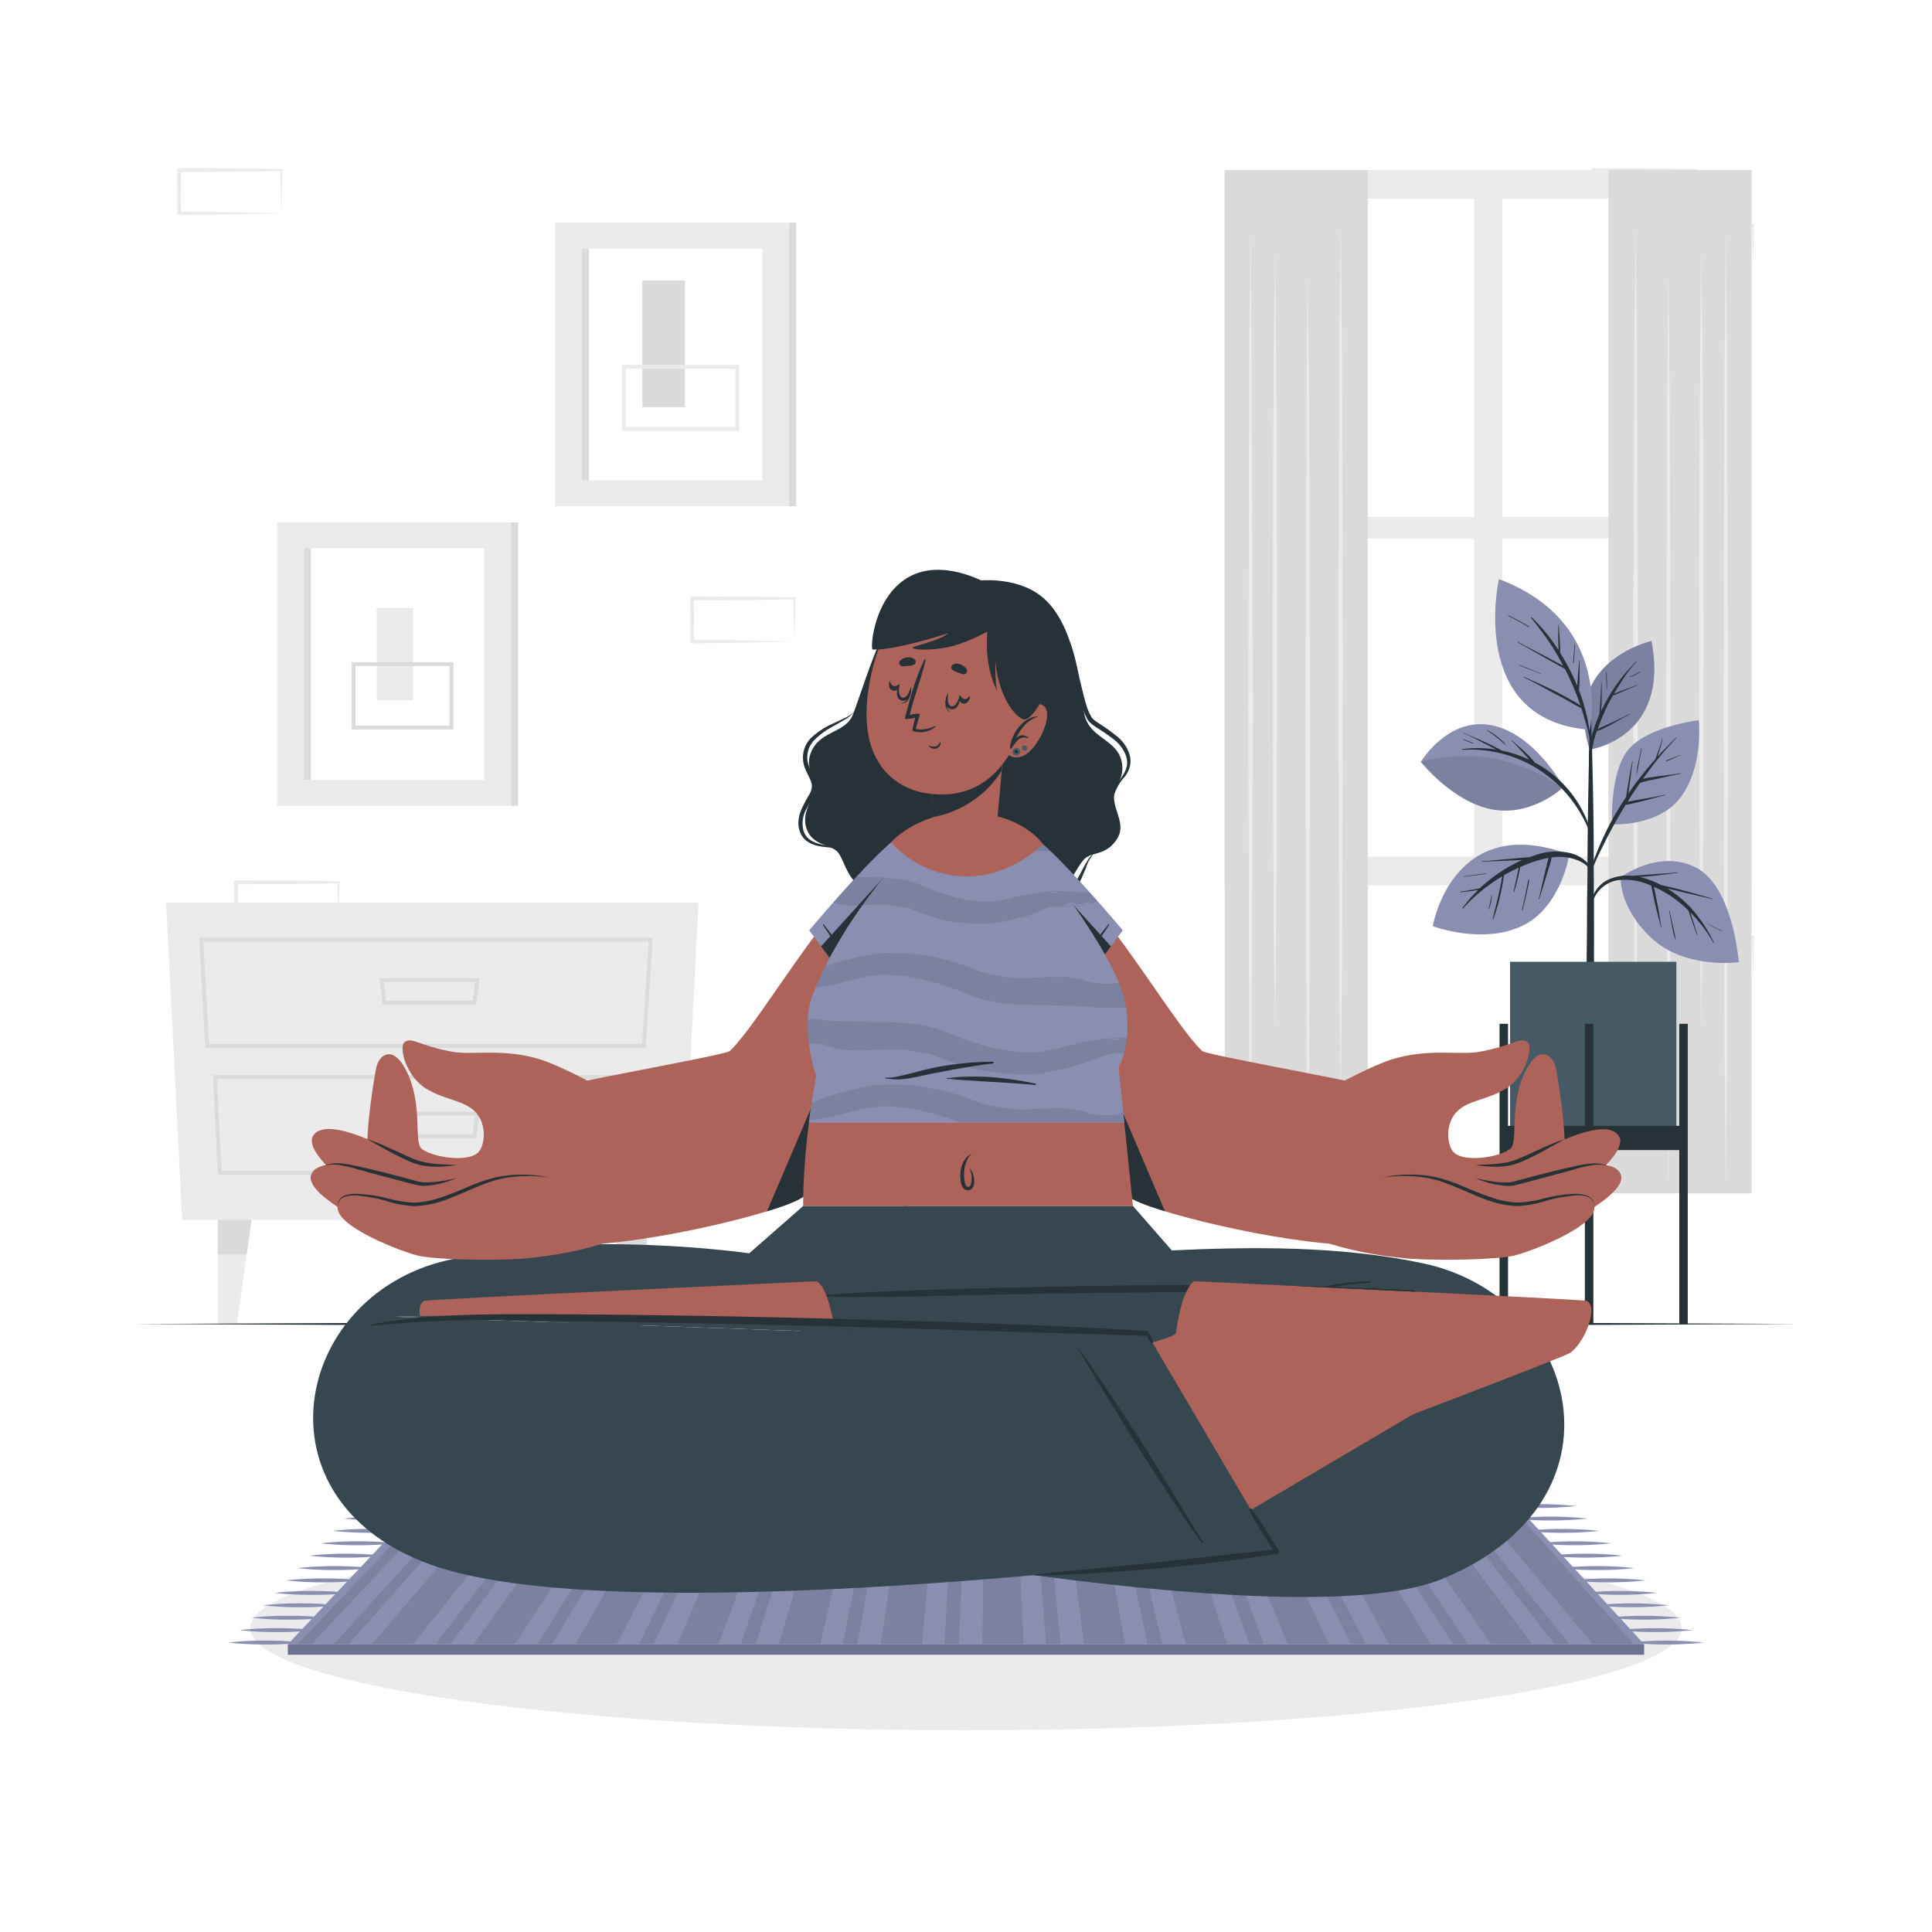 <svg class="animated" id="freepik_stories-meditation" xmlns="http://www.w3.org/2000/svg" viewBox="0 0 500 500" version="1.1" xmlns:xlink="http://www.w3.org/1999/xlink" xmlns:svgjs="http://svgjs.com/svgjs"><style>svg#freepik_stories-meditation:not(.animated) .animable {opacity: 0;}svg#freepik_stories-meditation.animated #freepik--Character--inject-28 {animation: 6s Infinite  linear floating;animation-delay: 0s;}            @keyframes floating {                0% {                    opacity: 1;                    transform: translateY(0px);                }                50% {                    transform: translateY(-10px);                }                100% {                    opacity: 1;                    transform: translateY(0px);                }            }        </style><g id="freepik--background-complete--inject-28" class="animable" style="transform-origin: 248.455px 193.07px;"><path d="M87.59,239.56l-13.12.27-6.66.12c-2.23,0-4.47,0-6.7.05h-.44v-.44l-.06-11.19v-.51h.5l13.24.06c4.42,0,8.83.11,13.24.16h.28v.27c0,1.89-.09,3.78-.13,5.65Zm0,0-.14-5.66c0-1.86-.11-3.7-.13-5.53l.27.27c-4.41.05-8.82.16-13.24.16l-13.24.07.5-.5,0,11.19-.45-.45c2.18,0,4.36,0,6.55,0l6.58.12Z" style="fill: rgb(235, 235, 235); transform-origin: 74.24px 233.93px;" id="el13mevdwqkac" class="animable"></path><path d="M72.82,253.67l-13.12.27-6.66.12c-2.23,0-4.47,0-6.7.05H45.9v-.44l-.06-11.19V242h.5l13.24.06c4.41,0,8.83.11,13.24.16h.28v.27c0,1.89-.08,3.78-.13,5.65Zm0,0L72.68,248c-.05-1.86-.11-3.7-.13-5.53l.27.27c-4.41.05-8.83.16-13.24.16L46.34,243l.5-.49-.05,11.19-.45-.45c2.18,0,4.36,0,6.55.05l6.58.12Z" style="fill: rgb(235, 235, 235); transform-origin: 59.47px 248.055px;" id="elt5vnclejlpa" class="animable"></path><path d="M453.66,253.67l-13.13.27-6.66.12c-2.22,0-4.46,0-6.69.05h-.45v-.44l-.05-11.19V242h.5l13.24.06c4.41,0,8.83.11,13.24.16h.27v.27c0,1.89-.08,3.78-.13,5.65Zm0,0-.14-5.66c0-1.86-.12-3.7-.13-5.53l.27.27c-4.41.05-8.83.16-13.24.16l-13.24.06.5-.49-.06,11.19-.44-.45c2.18,0,4.36,0,6.54.05l6.58.12Z" style="fill: rgb(235, 235, 235); transform-origin: 440.305px 248.055px;" id="elbxquhrttrog" class="animable"></path><path d="M438.89,55.2l-13.13.28-6.66.11c-2.22,0-4.46,0-6.69.06H412V55.2l0-11.19v-.5h.51l13.24.06c4.41,0,8.82.12,13.24.17h.27V44c0,1.9-.09,3.79-.13,5.65Zm0,0-.14-5.65c-.05-1.87-.12-3.71-.14-5.54l.28.27c-4.42,0-8.83.16-13.24.17l-13.24.06.5-.5-.06,11.19-.44-.45c2.18,0,4.35,0,6.54.06l6.58.11Z" style="fill: rgb(235, 235, 235); transform-origin: 425.63px 49.58px;" id="elp1q7wx39k1d" class="animable"></path><path d="M453.66,69.31l-13.13.28-6.66.11c-2.22,0-4.46,0-6.69.06h-.45v-.45l-.05-11.19v-.5h.5l13.24.06c4.41,0,8.83.12,13.24.17h.27v.27c0,1.9-.08,3.79-.13,5.65Zm0,0-.14-5.65c0-1.87-.12-3.71-.13-5.54l.27.27c-4.41,0-8.83.16-13.24.17l-13.24.06.5-.5-.06,11.19-.44-.45c2.18,0,4.36,0,6.54.06l6.58.11Z" style="fill: rgb(235, 235, 235); transform-origin: 440.305px 63.69px;" id="elu1ywzi30z9i" class="animable"></path><path d="M72.82,55.2l-13.12.28L53,55.59c-2.23,0-4.47,0-6.7.06H45.9V55.2L45.84,44v-.5h.5l13.24.06c4.41,0,8.83.12,13.24.17h.28V44c0,1.9-.08,3.79-.13,5.65Zm0,0-.14-5.65c-.05-1.87-.11-3.71-.13-5.54l.27.27c-4.41,0-8.83.16-13.24.17l-13.24.06.5-.5L46.79,55.2l-.45-.45c2.18,0,4.36,0,6.55.06l6.58.11Z" style="fill: rgb(235, 235, 235); transform-origin: 59.47px 49.575px;" id="el5sit2bnlz9f" class="animable"></path><path d="M205.6,166.05l-13.12.28-6.66.11c-2.23.05-4.46,0-6.7.06h-.44v-.45l-.06-11.19v-.5h.5l13.24.07c4.42,0,8.83.11,13.24.16h.28v.27c0,1.9-.09,3.79-.13,5.66Zm0,0-.14-5.65c0-1.86-.11-3.71-.13-5.54l.27.28c-4.41.05-8.82.15-13.24.16l-13.24.06.5-.5-.05,11.19-.45-.44c2.19,0,4.36,0,6.55,0l6.58.11Z" style="fill: rgb(235, 235, 235); transform-origin: 192.25px 160.43px;" id="el87tt6boj7ky" class="animable"></path><polygon points="47.15 315.71 176.6 315.71 180.77 233.57 42.98 233.57 47.15 315.71" style="fill: rgb(235, 235, 235); transform-origin: 111.875px 274.64px;" id="el82k0chb60bn" class="animable"></polygon><path d="M167.11,271.17H53.1l-1.57-28.52H168.94Zm-113-1H166.17l1.7-26.5H52.6Z" style="fill: rgb(219, 219, 219); transform-origin: 110.235px 256.91px;" id="ela0a4vxjnz" class="animable"></path><path d="M165.57,304H56.38L55.1,278.24H167.18ZM57.34,303H164.62l1.48-23.72H56.16Z" style="fill: rgb(219, 219, 219); transform-origin: 111.14px 291.12px;" id="el5ef9nwq3ewx" class="animable"></path><path d="M123.22,260H99.05l-.89-6.87h26Zm-23.28-1h22.39l.63-4.85H99.31Z" style="fill: rgb(219, 219, 219); transform-origin: 111.16px 256.565px;" id="elvljavc4whye" class="animable"></path><path d="M123.22,294.54H99.05l-.89-6.87h26Zm-23.28-1h22.39l.63-4.85H99.31Z" style="fill: rgb(219, 219, 219); transform-origin: 111.16px 291.105px;" id="elvzvajrp55sj" class="animable"></path><polygon points="65.1 315.71 63.84 324.66 61.31 342.64 56.37 342.64 56.37 315.71 65.1 315.71" style="fill: rgb(235, 235, 235); transform-origin: 60.735px 329.175px;" id="elazdr796uksk" class="animable"></polygon><polygon points="65.1 315.71 63.84 324.66 56.37 324.66 56.37 315.71 65.1 315.71" style="fill: rgb(219, 219, 219); transform-origin: 60.735px 320.185px;" id="el0yr0j26dkvke" class="animable"></polygon><polygon points="158.65 315.71 159.91 324.66 162.43 342.64 167.38 342.64 167.38 315.71 158.65 315.71" style="fill: rgb(235, 235, 235); transform-origin: 163.015px 329.175px;" id="elzuky80igjs8" class="animable"></polygon><polygon points="158.65 315.71 159.91 324.66 167.38 324.66 167.38 315.71 158.65 315.71" style="fill: rgb(219, 219, 219); transform-origin: 163.015px 320.185px;" id="ely55ypql8uz" class="animable"></polygon><rect x="316.95" y="44.01" width="136.36" height="185.11" style="fill: rgb(235, 235, 235); transform-origin: 385.13px 136.565px;" id="el0l8onl6k2nq" class="animable"></rect><rect x="325.47" y="51.42" width="56.03" height="82.34" style="fill: rgb(255, 255, 255); transform-origin: 353.485px 92.59px;" id="ell4ityc5qtf" class="animable"></rect><rect x="388.76" y="51.42" width="56.03" height="82.34" style="fill: rgb(255, 255, 255); transform-origin: 416.775px 92.59px;" id="elzdj7n51j1ps" class="animable"></rect><rect x="325.47" y="139.37" width="56.03" height="82.34" style="fill: rgb(255, 255, 255); transform-origin: 353.485px 180.54px;" id="el9xx0m06vs3" class="animable"></rect><rect x="388.76" y="139.37" width="56.03" height="82.34" style="fill: rgb(255, 255, 255); transform-origin: 416.775px 180.54px;" id="elrjpgi7b8ilo" class="animable"></rect><rect x="316.95" y="44.01" width="37.03" height="264.83" style="fill: rgb(219, 219, 219); transform-origin: 335.465px 176.425px;" id="elf9yz3axkkyl" class="animable"></rect><polygon points="346.96 56.6 347.25 85.23 347.35 113.87 347.55 171.14 347.35 228.41 347.25 257.04 346.96 285.67 346.67 257.04 346.57 228.41 346.37 171.14 346.57 113.87 346.68 85.23 346.96 56.6" style="fill: rgb(235, 235, 235); transform-origin: 346.96px 171.135px;" id="elvc11ylor03" class="animable"></polygon><polygon points="329.95 63.24 330.24 88.81 330.4 114.38 330.54 165.51 330.41 216.65 330.24 242.22 329.95 267.78 329.67 242.22 329.5 216.65 329.37 165.51 329.5 114.38 329.67 88.81 329.95 63.24" style="fill: rgb(235, 235, 235); transform-origin: 329.955px 165.51px;" id="eloaoak72h43s" class="animable"></polygon><polygon points="338.46 69.28 338.74 99.22 338.85 129.15 339.04 189.03 338.85 248.91 338.75 278.84 338.46 308.78 338.17 278.84 338.07 248.91 337.87 189.03 338.07 129.15 338.17 99.22 338.46 69.28" style="fill: rgb(235, 235, 235); transform-origin: 338.455px 189.03px;" id="elv9nn506z3l" class="animable"></polygon><polygon points="323.63 58.11 323.92 89.44 324.02 120.78 324.22 183.45 324.02 246.11 323.92 277.45 323.63 308.78 323.34 277.45 323.24 246.11 323.04 183.45 323.24 120.78 323.35 89.44 323.63 58.11" style="fill: rgb(235, 235, 235); transform-origin: 323.63px 183.445px;" id="el73o5yzrxo16" class="animable"></polygon><g id="el6pr04iiwonf"><rect x="416.27" y="44.01" width="37.03" height="264.83" style="fill: rgb(219, 219, 219); transform-origin: 434.785px 176.425px; transform: rotate(180deg);" class="animable"></rect></g><polygon points="423.3 56.6 423.58 85.23 423.69 113.87 423.88 171.14 423.69 228.41 423.58 257.04 423.3 285.67 423.01 257.04 422.9 228.41 422.71 171.14 422.91 113.87 423.01 85.23 423.3 56.6" style="fill: rgb(235, 235, 235); transform-origin: 423.295px 171.135px;" id="elm5rj0kn14w8" class="animable"></polygon><polygon points="440.3 63.24 440.59 88.81 440.75 114.38 440.89 165.51 440.75 216.65 440.59 242.22 440.3 267.78 440.01 242.22 439.85 216.65 439.71 165.51 439.85 114.38 440.02 88.81 440.3 63.24" style="fill: rgb(235, 235, 235); transform-origin: 440.3px 165.51px;" id="elx6uw8ch3cc" class="animable"></polygon><polygon points="431.8 69.28 432.08 99.22 432.19 129.15 432.39 189.03 432.19 248.91 432.09 278.84 431.8 308.78 431.51 278.84 431.41 248.91 431.21 189.03 431.41 129.15 431.51 99.22 431.8 69.28" style="fill: rgb(235, 235, 235); transform-origin: 431.8px 189.03px;" id="elbio0k0mgmvm" class="animable"></polygon><polygon points="446.63 58.11 446.91 89.44 447.02 120.78 447.21 183.45 447.02 246.11 446.91 277.45 446.63 308.78 446.34 277.45 446.24 246.11 446.04 183.45 446.24 120.78 446.34 89.44 446.63 58.11" style="fill: rgb(235, 235, 235); transform-origin: 446.625px 183.445px;" id="elxrgrxwya5pc" class="animable"></polygon><rect x="143.69" y="57.63" width="60.5" height="73.39" style="fill: rgb(235, 235, 235); transform-origin: 173.94px 94.325px;" id="elftfz4w11pgv" class="animable"></rect><rect x="150.6" y="64.33" width="46.68" height="59.99" style="fill: rgb(255, 255, 255); transform-origin: 173.94px 94.325px;" id="elycf1sqk29l" class="animable"></rect><rect x="150.6" y="64.33" width="1.82" height="59.99" style="fill: rgb(219, 219, 219); transform-origin: 151.51px 94.325px;" id="eluffpwi2sg1a" class="animable"></rect><rect x="204.19" y="57.63" width="1.82" height="73.39" style="fill: rgb(219, 219, 219); transform-origin: 205.1px 94.325px;" id="ellfwnuxz675b" class="animable"></rect><rect x="166.24" y="72.6" width="11.01" height="32.79" style="fill: rgb(219, 219, 219); transform-origin: 171.745px 88.995px;" id="el5scdf9nka1" class="animable"></rect><rect x="161.44" y="94.93" width="29.35" height="16.06" style="fill: none; stroke: rgb(235, 235, 235); stroke-miterlimit: 10; transform-origin: 176.115px 102.96px;" id="elv8uvq1v8o3m" class="animable"></rect><rect x="71.75" y="135.17" width="60.5" height="73.39" style="fill: rgb(235, 235, 235); transform-origin: 102px 171.865px;" id="elgqgfq7fofjp" class="animable"></rect><rect x="78.66" y="141.87" width="46.68" height="59.99" style="fill: rgb(255, 255, 255); transform-origin: 102px 171.865px;" id="elqd43ym04pem" class="animable"></rect><rect x="78.66" y="141.87" width="1.82" height="59.99" style="fill: rgb(219, 219, 219); transform-origin: 79.57px 171.865px;" id="el8kf47phij7c" class="animable"></rect><rect x="132.25" y="135.17" width="1.82" height="73.39" style="fill: rgb(219, 219, 219); transform-origin: 133.16px 171.865px;" id="el6uv4zqm2loc" class="animable"></rect><rect x="97.48" y="157.38" width="9.43" height="23.84" style="fill: rgb(235, 235, 235); transform-origin: 102.195px 169.3px;" id="el271bqeblhfi" class="animable"></rect><rect x="91.51" y="171.87" width="25.33" height="16.43" style="fill: none; stroke: rgb(219, 219, 219); stroke-miterlimit: 10; transform-origin: 104.175px 180.085px;" id="elqfff1797lqo" class="animable"></rect></g><g id="freepik--Shadow--inject-28" class="animable" style="transform-origin: 250px 421.38px;"><ellipse cx="250" cy="421.38" rx="185.22" ry="26.41" style="fill: rgb(235, 235, 235); transform-origin: 250px 421.38px;" id="el1wl805w066ji" class="animable"></ellipse></g><g id="freepik--Floor--inject-28" class="animable" style="transform-origin: 250px 342.64px;"><polygon points="34.31 342.64 88.23 342.4 142.16 342.31 250 342.14 357.84 342.31 411.76 342.39 465.69 342.64 411.76 342.88 357.84 342.97 250 343.14 142.16 342.97 88.23 342.88 34.31 342.64" style="fill: rgb(38, 50, 56); transform-origin: 250px 342.64px;" id="el2eu82e7tjkr" class="animable"></polygon></g><g id="freepik--Plant--inject-28" class="animable" style="transform-origin: 408.86px 246.255px;"><path d="M411.4,194s20.87-2.92,16-28.11C427.39,165.88,404.08,171.12,411.4,194Z" style="fill: rgb(138, 143, 177); transform-origin: 419.057px 179.945px;" id="el8mkjsok3rsx" class="animable"></path><g id="elqr0vslrwqi"><path d="M411.4,194s20.87-2.92,16-28.11C427.39,165.88,404.08,171.12,411.4,194Z" style="opacity: 0.1; transform-origin: 419.057px 179.945px;" class="animable"></path></g><path d="M412.46,188.73c.41-1.27.89-2.52,1.42-3.75,0-.16,0-.32.05-.48l.09-1q.09-1.12.15-2.25c.09-1.51.19-3,.21-4.52a.07.07,0,0,1,.13,0c0,1.51,0,3,0,4.53q0,1.13-.12,2.25l0,.5a43.67,43.67,0,0,1,4.18-7.15c.72-1,1.47-2,2.28-2.89s1.71-1.86,2.55-2.8a.06.06,0,0,1,.09.09,38.06,38.06,0,0,0-4,5.34c-.64,1-1.23,1.95-1.8,2.95l.19-.08.74-.3,1.71-.64,3.35-1.25c.07,0,.12.09,0,.12-1.11.44-2.21.91-3.3,1.38l-1.62.7-.81.33a2.51,2.51,0,0,1-.56.2c-.42.75-.84,1.51-1.22,2.28a56.86,56.86,0,0,0-2.55,6l-.15.43a12.22,12.22,0,0,1,1.71-.83l2.16-1c1.46-.67,2.92-1.35,4.32-2.15.07,0,.13.08.06.11-1.43.79-2.84,1.62-4.27,2.4-.72.39-1.44.77-2.18,1.13a6.64,6.64,0,0,1-2,.78,25.09,25.09,0,0,0-1.37,5.92c-.23,2.85-.2,5.72-.27,8.57,0,0-.07,0-.08,0-.2-2.59-.32-5.2-.33-7.8A22.76,22.76,0,0,1,412.46,188.73Z" style="fill: rgb(38, 50, 56); transform-origin: 417.486px 187.401px;" id="elra4ygwoarw" class="animable"></path><path d="M415.67,173.92a24.47,24.47,0,0,1,.21,4.44s-.06,0-.06,0c-.09-1.47-.1-2.94-.27-4.41C415.54,173.87,415.66,173.84,415.67,173.92Z" style="fill: rgb(38, 50, 56); transform-origin: 415.726px 176.116px;" id="elp3upqz6thqs" class="animable"></path><path d="M421.64,175.18a16.62,16.62,0,0,0,2.68-1.31c.07-.05.13.06.06.11a10.08,10.08,0,0,1-2.71,1.29C421.62,175.29,421.59,175.21,421.64,175.18Z" style="fill: rgb(38, 50, 56); transform-origin: 423.013px 174.565px;" id="elbn7g6yqchv" class="animable"></path><path d="M410.74,234c0-2.3.06-4.61.09-6.92,0-7.65.1-15.31.24-23q.17-9.12.42-18.23a.12.12,0,0,1,.06-.08c0-1.66,0-3.32,0-5,0,0,.05-.06.1-.06s.1,0,.1.07l0,5a.09.09,0,0,1,.05.08c.31,10.81.58,21.63.65,32.45,0,2.2,0,4.4,0,6.6q.11,10.59.08,21.17c0,1.12,0,2.25,0,3.37,0,6.45-.06,12.91-.07,19.36,0,.35-.38.52-.79.54s-1-.17-1-.57c0-7.11-.05-14.23-.05-21.35C410.72,243,410.7,238.47,410.74,234Z" style="fill: rgb(38, 50, 56); transform-origin: 411.578px 225.031px;" id="elybw6yh528s" class="animable"></path><path d="M419.45,227s10-7.44,19.56-2.42S450,249,450,249s-14,2-22.79-6.39C418.75,234.49,419.45,227,419.45,227Z" style="fill: rgb(138, 143, 177); transform-origin: 434.718px 236.024px;" id="elsz2ayhvk27n" class="animable"></path><path d="M416.72,227.44a11.83,11.83,0,0,1,5.81-.76,8.54,8.54,0,0,1,1.23-.12l1.41-.11c1-.08,2-.13,2.93-.21,2-.14,4-.27,5.94-.46.07,0,.09.11,0,.12-2,.25-3.91.53-5.87.73-1,.1-2,.2-3,.28-.23,0-.48,0-.73.07a8.89,8.89,0,0,1,.89.22,23.23,23.23,0,0,1,4.55,1.85c.79.14,1.57.36,2.35.54,1.24.29,2.48.61,3.71.94,2.44.64,4.85,1.35,7.27,2.06.08,0,0,.14,0,.12-2.41-.59-4.84-1.14-7.27-1.71l-3.52-.85-.93-.21a29.29,29.29,0,0,1,7.14,6.2,39.12,39.12,0,0,1,4.95,7.82c0,.07-.06.14-.1.07a38.73,38.73,0,0,0-6-7.88c0,.14.09.27.13.41.18.59.37,1.18.56,1.77.37,1.18.74,2.36,1.1,3.55,0,.08-.1.1-.13,0-.42-1.15-.82-2.3-1.23-3.45-.19-.57-.39-1.13-.59-1.7l-.3-.88-.1-.27a35.19,35.19,0,0,0-3.56-3,26.76,26.76,0,0,0-5.33-3.05c0,.17.07.34.11.51.09.46.2.91.29,1.37.2,1,.38,1.91.57,2.86.38,1.94.61,3.91,1,5.85a.06.06,0,1,1-.12,0c-.45-2-1-3.87-1.47-5.83-.21-1-.43-2-.64-2.94-.09-.46-.18-.92-.28-1.38-.05-.25-.11-.51-.14-.77l-.54-.22a15.89,15.89,0,0,0-8.35-1.15,8.21,8.21,0,0,0-6,4.84c-.09.22-.44.09-.39-.14A7.74,7.74,0,0,1,416.72,227.44Z" style="fill: rgb(38, 50, 56); transform-origin: 427.823px 234.919px;" id="elz84rqo8ekw" class="animable"></path><path d="M432.08,235.71c.28,1.27.57,2.54.85,3.81a27.56,27.56,0,0,1,.7,3.71,0,0,0,0,1-.08,0,29.8,29.8,0,0,1-.86-3.74c-.24-1.25-.49-2.51-.73-3.76A.06.06,0,1,1,432.08,235.71Z" style="fill: rgb(38, 50, 56); transform-origin: 432.795px 239.444px;" id="el7pt4x12fvwu" class="animable"></path><path d="M441.79,238.94c1.27.65,2.51,1.38,3.85,1.91.08,0,0,.16-.05.12a40.74,40.74,0,0,1-3.83-2A0,0,0,1,1,441.79,238.94Z" style="fill: rgb(38, 50, 56); transform-origin: 443.717px 239.958px;" id="el5xn69p18z4o" class="animable"></path><path d="M417.2,213.32s12.26.78,18-7.31,4.42-19.63,4.42-19.63-12.88,1.56-18,7.37S417.2,213.32,417.2,213.32Z" style="fill: rgb(138, 143, 177); transform-origin: 428.459px 199.86px;" id="elrb490xckc48" class="animable"></path><path d="M411.44,225.42c.42-1.31.95-2.6,1.45-3.89s1-2.47,1.52-3.68a76.72,76.72,0,0,1,3.68-7.23c.86-1.49,1.79-2.93,2.75-4.36,0-.22.06-.43.09-.65.06-.38.11-.76.17-1.14.12-.78.26-1.55.39-2.33.28-1.69.63-3.37.9-5.07,0-.08.14-.08.13,0-.25,1.68-.42,3.36-.65,5-.12.82-.22,1.64-.35,2.46,0,.3-.09.6-.14.9a90.22,90.22,0,0,1,6.07-7.88c.29-.33.6-.66.89-1,0-.09.08-.18.12-.28s.18-.47.26-.7c.19-.49.36-1,.54-1.46.34-1,.65-1.93.91-2.92,0-.08.14,0,.12,0-.25,1-.51,2-.8,3-.14.48-.3,1-.47,1.43l-.09.24c1.57-1.71,3.2-3.36,4.86-5,.06-.06.14,0,.08.09a89.73,89.73,0,0,0-8.69,10.65,7.58,7.58,0,0,1,.91-.23c1-.18,1.9-.32,2.85-.44,2-.25,4-.5,6-.82.08,0,.12.11,0,.12-1.9.38-3.78.81-5.67,1.24-.89.21-1.78.38-2.68.56a15.56,15.56,0,0,0-2.15.61c-.2.28-.41.56-.6.85-.9,1.31-1.77,2.65-2.61,4l1.25-.24c.95-.18,1.9-.36,2.85-.51,1.87-.31,3.74-.64,5.59-1.06.08,0,.11.11,0,.13-1.87.44-3.73,1-5.59,1.45-.9.24-1.81.46-2.71.66l-1.37.29a2.86,2.86,0,0,1-.55.09q-2.69,4.37-5,8.92-1,2-2,4c-.66,1.39-1.22,2.81-1.82,4.23C411.79,225.85,411.34,225.73,411.44,225.42Z" style="fill: rgb(38, 50, 56); transform-origin: 423.221px 208.27px;" id="el0jv4tkeua8u5" class="animable"></path><path d="M424,197.23c.24-1.17.48-2.33.74-3.5,0-.08.14,0,.13,0-.24,1.15-.46,2.3-.67,3.45a33.23,33.23,0,0,1-.69,3.44s0,0,0,0A25,25,0,0,1,424,197.23Z" style="fill: rgb(38, 50, 56); transform-origin: 424.19px 197.157px;" id="eli3thmsyid2p" class="animable"></path><path d="M431.15,196.89c.57-.28,1.17-.51,1.76-.74l.93-.36.48-.19a2.34,2.34,0,0,0,.51-.23c.1-.07.15.09.06.11a2.36,2.36,0,0,0-.52.21l-.47.21-.89.4c-.59.26-1.2.52-1.81.72A.07.07,0,0,1,431.15,196.89Z" style="fill: rgb(38, 50, 56); transform-origin: 433.024px 196.187px;" id="elc4jd9ld9e7" class="animable"></path><path d="M404.64,203.68s-7.42-13.87-18.72-16-18.2,9.48-18.2,9.48,8.24,10.51,18.6,12.35S404.64,203.68,404.64,203.68Z" style="fill: rgb(138, 143, 177); transform-origin: 386.18px 198.607px;" id="elmksm6el2h1" class="animable"></path><path d="M378.36,193.88a30.53,30.53,0,0,1,8.85.1l-.5-.27c-.84-.42-1.67-.85-2.51-1.29-1.73-.9-3.48-1.86-5.3-2.59a.06.06,0,1,1,.05-.11c1.77.82,3.6,1.51,5.37,2.32.89.41,1.76.84,2.62,1.29.56.3,1.18.58,1.72.93a30.91,30.91,0,0,1,7.18,2.39l-1.41-1.54c-1.05-1.15-2.09-2.36-3.24-3.41a.06.06,0,0,1,.09-.09c1.18,1.07,2.43,2.07,3.57,3.18.56.54,1.09,1.1,1.61,1.68.26.29.52.59.76.89a29.71,29.71,0,0,1,15.14,20.45.06.06,0,0,1-.12,0,34.12,34.12,0,0,0-8.3-14,32.65,32.65,0,0,0-15.13-8.75,33.08,33.08,0,0,0-10.44-1A.11.11,0,0,1,378.36,193.88Z" style="fill: rgb(38, 50, 56); transform-origin: 395.339px 203.792px;" id="ely2abaujtuzq" class="animable"></path><g id="ela504ygnucsf"><path d="M367.72,197.14s8.24,10.52,18.6,12.35c7.91,1.4,14.41-2.72,17.05-4.75l.57-.94s-5.35-4.5-15.46-7.1S367.72,197.14,367.72,197.14Z" style="opacity: 0.1; transform-origin: 385.83px 202.711px;" class="animable"></path></g><path d="M384.91,188.93c.86.53,1.71,1,2.51,1.66a15.85,15.85,0,0,1,2.18,2c.06.07,0,.15-.1.09-.75-.65-1.5-1.3-2.28-1.92a25,25,0,0,0-2.37-1.71C384.78,189,384.84,188.89,384.91,188.93Z" style="fill: rgb(38, 50, 56); transform-origin: 387.221px 190.811px;" id="elp5da7kvsfv" class="animable"></path><path d="M378.72,191.28l1.26.5,1.26.52a.08.08,0,0,1-.05.15l-1.26-.51c-.42-.17-.83-.37-1.25-.54A.06.06,0,1,1,378.72,191.28Z" style="fill: rgb(38, 50, 56); transform-origin: 379.96px 191.864px;" id="el80ruv0xg32b" class="animable"></path><path d="M406.12,221.13s-2,13.75-12.32,18.56-23,0-23,0S375.8,209.93,406.12,221.13Z" style="fill: rgb(138, 143, 177); transform-origin: 388.46px 230.219px;" id="elep6bosm87ea" class="animable"></path><path d="M378,230.75c.95-.11,1.9-.28,2.85-.45l1.39-.26.72-.15c.28-.26.55-.52.84-.77a41.34,41.34,0,0,1,6.33-4.59,37.62,37.62,0,0,1,3.79-1.95h-.2l-3.4.15c-2.27.11-4.54.16-6.81.3-.08,0-.08-.12,0-.12,2.28-.16,4.54-.41,6.82-.6l3.31-.3,1.7-.15.44,0c.59-.22,1.18-.43,1.78-.62a16.13,16.13,0,0,1,8.76-.48c2.6.67,5.2,2.37,5.88,5.11,0,.1-.13.16-.17.07-1-2.29-3.51-3.45-5.81-3.92a13.63,13.63,0,0,0-4.68-.1A10.93,10.93,0,0,1,401,224c-.28,1-.57,1.94-.86,2.91-.58,1.93-1.23,3.84-1.8,5.78a.06.06,0,0,1-.12,0c.48-1.93.88-3.88,1.35-5.81.22-.95.46-1.9.7-2.85a16.61,16.61,0,0,1,.52-2,23.74,23.74,0,0,0-2.68.63,40,40,0,0,0-4.69,1.72c-.15,1-.37,1.95-.6,2.92-.28,1.21-.6,2.41-1,3.6,0,.08-.13,0-.12,0a1.89,1.89,0,0,0,.05-.23h0c.23-1.13.48-2.25.72-3.37.19-.91.37-1.82.56-2.72-1.28.57-2.54,1.21-3.77,1.91,0,.28-.09.56-.13.82-.07.47-.16.94-.25,1.41-.19,1.06-.4,2.12-.66,3.17a49.5,49.5,0,0,1-1.78,6,.05.05,0,0,1,0,.08l-.06.07c0,.05-.11,0-.1-.07.48-2,1-4.06,1.47-6.1.23-1,.45-2,.66-3.07.1-.51.19-1,.29-1.54,0-.14.05-.3.07-.46a44.12,44.12,0,0,0-4,2.69,43.17,43.17,0,0,0-6.16,5.62c-.07.09-.22,0-.15-.12.79-1,1.57-2,2.46-3,.52-.55,1.06-1.09,1.61-1.62l-.17,0-1.46.22c-.95.13-1.91.22-2.87.33C377.92,230.88,377.89,230.76,378,230.75Z" style="fill: rgb(38, 50, 56); transform-origin: 395.066px 229.215px;" id="eltbiz71ez3h" class="animable"></path><path d="M385.24,235.41h0a2.25,2.25,0,0,1,.06-.36c0-.15.1-.29.12-.45h0c.21-.92.39-1.85.55-2.78a.06.06,0,0,1,.12,0,11.33,11.33,0,0,1-.79,3.59s-.08,0-.07,0Z" style="fill: rgb(38, 50, 56); transform-origin: 385.66px 233.585px;" id="elzl9yqedpnwo" class="animable"></path><path d="M393.9,235.19a.06.06,0,0,1,.06-.06c.29-1.22.57-2.44.82-3.66l.39-1.94c.06-.35.13-.69.19-1a3.12,3.12,0,0,1,.22-.9.07.07,0,0,1,.12,0,6.17,6.17,0,0,1-.26,1.85c-.13.67-.26,1.34-.41,2-.3,1.35-.64,2.71-1,4a.07.07,0,0,1-.14,0Z" style="fill: rgb(38, 50, 56); transform-origin: 394.795px 231.573px;" id="eloep4iny2hfr" class="animable"></path><path d="M378.91,226.78c1.89-.25,3.78-.53,5.67-.76.08,0,.11.11,0,.13-1.88.27-3.78.51-5.67.76C378.86,226.92,378.83,226.8,378.91,226.78Z" style="fill: rgb(38, 50, 56); transform-origin: 381.756px 226.465px;" id="elfw8vp1afcfc" class="animable"></path><path d="M411.42,188.87s6.33-27.77-23.5-39C387.92,149.86,379.65,186.41,411.42,188.87Z" style="fill: rgb(138, 143, 177); transform-origin: 399.466px 169.37px;" id="eluh1v70ubhyj" class="animable"></path><path d="M405,173.12l-.32-.2L403,172l-3.46-1.93c-2.27-1.28-4.52-2.6-6.81-3.85-.08,0,0-.15.06-.11,2.3,1.25,4.64,2.42,6.95,3.64l3.42,1.81,1.39.74c-1-1.89-2-3.74-3.22-5.52-1.56-2.38-3.27-4.65-5.05-6.86a.1.1,0,0,1,.15-.14,47.9,47.9,0,0,1,6.9,8.45,2.62,2.62,0,0,1,0-.28c0-.7-.05-1.39-.06-2.08,0-1.35,0-2.71,0-4.06,0-.09.12-.08.13,0,.05,1.33.21,2.66.29,4,0,.66.07,1.33.09,2,0,.36,0,.77,0,1.17.61,1,1.2,2,1.76,3a54.13,54.13,0,0,1,2.67,5.59c0-.69.07-1.38.11-2.07.09-1.52.27-3,.34-4.55a.07.07,0,0,1,.13,0c0,1.52,0,3,0,4.56,0,.76,0,1.52-.1,2.28,0,.28,0,.56-.05.85a50.45,50.45,0,0,1,2.25,7.63,81.79,81.79,0,0,1,1.11,8.38,0,0,0,0,1,0,0,45.32,45.32,0,0,0-1.58-7.47c-.37-1.31-.76-2.62-1.18-3.91-1.24-.59-2.43-1.32-3.63-2s-2.5-1.36-3.74-2c-2.49-1.36-5-2.75-7.55-4-.07,0,0-.14.07-.11,2.6,1.18,5.22,2.3,7.78,3.58,1.27.64,2.52,1.33,3.76,2,1,.59,2.1,1.17,3.09,1.84-.29-.86-.59-1.72-.92-2.57A75.12,75.12,0,0,0,405,173.12Z" style="fill: rgb(38, 50, 56); transform-origin: 402.348px 177.199px;" id="eldrcu1727qt" class="animable"></path><path d="M407.5,166.77c0-.08.13-.08.12,0-.1,1.59-.16,3.17-.33,4.75a.07.07,0,0,1-.14,0C407.21,169.93,407.38,168.35,407.5,166.77Z" style="fill: rgb(38, 50, 56); transform-origin: 407.385px 169.15px;" id="elqmia2xfq13m" class="animable"></path><path d="M393.19,172.07c1.87.76,3.75,1.47,5.61,2.25.05,0,0,.1,0,.08-1.89-.7-3.75-1.47-5.62-2.2C393.08,172.17,393.12,172,393.19,172.07Z" style="fill: rgb(38, 50, 56); transform-origin: 395.971px 173.228px;" id="eloucxlevboi" class="animable"></path><path d="M390.36,159.27a49.06,49.06,0,0,1,5.3,2.84.08.08,0,0,1-.08.14c-1.73-1-3.49-2-5.29-2.87C390.22,159.34,390.28,159.23,390.36,159.27Z" style="fill: rgb(38, 50, 56); transform-origin: 392.98px 160.761px;" id="elojjq1903yk8" class="animable"></path><g id="elmrcmf1souz"><rect x="390.81" y="248.91" width="43.03" height="45.35" style="fill: rgb(69, 90, 100); transform-origin: 412.325px 271.585px; transform: rotate(180deg);" class="animable"></rect></g><rect x="434.59" y="264.96" width="2.2" height="77.68" style="fill: rgb(38, 50, 56); transform-origin: 435.69px 303.8px;" id="el81z33tw2aow" class="animable"></rect><rect x="388.08" y="264.96" width="2.2" height="77.68" style="fill: rgb(38, 50, 56); transform-origin: 389.18px 303.8px;" id="elzrho1im0rs" class="animable"></rect><rect x="410.16" y="264.96" width="2.2" height="77.68" style="fill: rgb(38, 50, 56); transform-origin: 411.26px 303.8px;" id="eljk13reau6i" class="animable"></rect><g id="elcm2q6504ur"><rect x="389.18" y="291.36" width="46.51" height="6.28" style="fill: rgb(38, 50, 56); transform-origin: 412.435px 294.5px; transform: rotate(180deg);" class="animable"></rect></g></g><g id="freepik--Mat--inject-28" class="animable" style="transform-origin: 250px 408.755px;"><path d="M78.44,425.09a85.17,85.17,0,0,1-9.7.5,85.29,85.29,0,0,1-9.7-.5,80.92,80.92,0,0,1,9.7-.5A80.81,80.81,0,0,1,78.44,425.09Z" style="fill: rgb(138, 143, 177); transform-origin: 68.74px 425.089px;" id="elx9lxmlziy0n" class="animable"></path><path d="M81.39,421.88a85.29,85.29,0,0,1-9.7.5,85.05,85.05,0,0,1-9.7-.5,80.71,80.71,0,0,1,9.7-.5A80.92,80.92,0,0,1,81.39,421.88Z" style="fill: rgb(138, 143, 177); transform-origin: 71.69px 421.879px;" id="elxfp8r4rclyq" class="animable"></path><path d="M84.47,418.66a80.65,80.65,0,0,1-9.69.5,80.71,80.71,0,0,1-9.7-.5,82.81,82.81,0,0,1,9.7-.49A82.75,82.75,0,0,1,84.47,418.66Z" style="fill: rgb(138, 143, 177); transform-origin: 74.775px 418.665px;" id="el49u5ajlww29" class="animable"></path><path d="M87.44,415.45a80.65,80.65,0,0,1-9.69.5,80.71,80.71,0,0,1-9.7-.5,85.05,85.05,0,0,1,9.7-.5A85,85,0,0,1,87.44,415.45Z" style="fill: rgb(138, 143, 177); transform-origin: 77.745px 415.451px;" id="elshtdpj0tcd9" class="animable"></path><path d="M90.44,412.24a80.81,80.81,0,0,1-9.7.5,80.92,80.92,0,0,1-9.7-.5,85.29,85.29,0,0,1,9.7-.5A85.17,85.17,0,0,1,90.44,412.24Z" style="fill: rgb(138, 143, 177); transform-origin: 80.74px 412.241px;" id="eldjo7sard64j" class="animable"></path><path d="M93.46,409a85.29,85.29,0,0,1-9.7.5,80.81,80.81,0,0,1-9.7-.5,85.17,85.17,0,0,1,9.7-.5A85.29,85.29,0,0,1,93.46,409Z" style="fill: rgb(138, 143, 177); transform-origin: 83.76px 409.001px;" id="eltaa1yrqjlj" class="animable"></path><path d="M96.43,405.82a85.29,85.29,0,0,1-9.7.5,80.81,80.81,0,0,1-9.7-.5,80.81,80.81,0,0,1,9.7-.5A85.29,85.29,0,0,1,96.43,405.82Z" style="fill: rgb(138, 143, 177); transform-origin: 86.73px 405.82px;" id="elvac3a793dhf" class="animable"></path><path d="M99.49,402.61a85.05,85.05,0,0,1-9.7.5,85,85,0,0,1-9.69-.5,80.65,80.65,0,0,1,9.69-.5A85.05,85.05,0,0,1,99.49,402.61Z" style="fill: rgb(138, 143, 177); transform-origin: 89.795px 402.609px;" id="elg1p9jfzgax" class="animable"></path><path d="M102.39,399.4a85.17,85.17,0,0,1-9.7.5,85.29,85.29,0,0,1-9.7-.5,80.92,80.92,0,0,1,9.7-.5A80.81,80.81,0,0,1,102.39,399.4Z" style="fill: rgb(138, 143, 177); transform-origin: 92.69px 399.399px;" id="elc6m3xi4o8mo" class="animable"></path><path d="M105.48,396.19a94.34,94.34,0,0,1-19.4,0,80.92,80.92,0,0,1,9.7-.5A80.71,80.71,0,0,1,105.48,396.19Z" style="fill: rgb(138, 143, 177); transform-origin: 95.78px 396.188px;" id="eludlcbzs4a" class="animable"></path><path d="M108.47,393a94.24,94.24,0,0,1-19.39,0,80.71,80.71,0,0,1,9.7-.5A80.65,80.65,0,0,1,108.47,393Z" style="fill: rgb(138, 143, 177); transform-origin: 98.775px 392.998px;" id="elnwajjmkbfzo" class="animable"></path><path d="M111.49,389.76a80.71,80.71,0,0,1-9.7.5,80.65,80.65,0,0,1-9.69-.5,94.24,94.24,0,0,1,19.39,0Z" style="fill: rgb(138, 143, 177); transform-origin: 101.795px 389.762px;" id="el9tg2hegua9o" class="animable"></path><path d="M421.56,425.09a94.34,94.34,0,0,1,19.4,0,94.34,94.34,0,0,1-19.4,0Z" style="fill: rgb(138, 143, 177); transform-origin: 431.26px 425.09px;" id="elcvxeohi3949" class="animable"></path><path d="M418.61,421.88a94.34,94.34,0,0,1,19.4,0,94.34,94.34,0,0,1-19.4,0Z" style="fill: rgb(138, 143, 177); transform-origin: 428.31px 421.88px;" id="elwejhk6bbup" class="animable"></path><path d="M415.53,418.66a96.16,96.16,0,0,1,19.39,0,94.24,94.24,0,0,1-19.39,0Z" style="fill: rgb(138, 143, 177); transform-origin: 425.225px 418.665px;" id="eldce4kwm19pf" class="animable"></path><path d="M412.56,415.45a94.24,94.24,0,0,1,19.39,0,94.24,94.24,0,0,1-19.39,0Z" style="fill: rgb(138, 143, 177); transform-origin: 422.255px 415.45px;" id="elyw3lq70zcg" class="animable"></path><path d="M409.56,412.24a94.34,94.34,0,0,1,19.4,0,94.34,94.34,0,0,1-19.4,0Z" style="fill: rgb(138, 143, 177); transform-origin: 419.26px 412.24px;" id="el2xwy5pc3bbb" class="animable"></path><path d="M406.54,409a94.34,94.34,0,0,1,19.4,0,80.81,80.81,0,0,1-9.7.5A85.29,85.29,0,0,1,406.54,409Z" style="fill: rgb(138, 143, 177); transform-origin: 416.24px 409.001px;" id="el6nbpzcklli" class="animable"></path><path d="M403.57,405.82a85.29,85.29,0,0,1,9.7-.5,80.81,80.81,0,0,1,9.7.5,80.81,80.81,0,0,1-9.7.5A85.29,85.29,0,0,1,403.57,405.82Z" style="fill: rgb(138, 143, 177); transform-origin: 413.27px 405.82px;" id="elstk5f98hbgi" class="animable"></path><path d="M400.51,402.61a85.05,85.05,0,0,1,9.7-.5,80.65,80.65,0,0,1,9.69.5,94.24,94.24,0,0,1-19.39,0Z" style="fill: rgb(138, 143, 177); transform-origin: 410.205px 402.608px;" id="el6t5e3vtxz6u" class="animable"></path><path d="M397.61,399.4a94.34,94.34,0,0,1,19.4,0,94.34,94.34,0,0,1-19.4,0Z" style="fill: rgb(138, 143, 177); transform-origin: 407.31px 399.4px;" id="elires5u5teem" class="animable"></path><path d="M394.52,396.19a94.34,94.34,0,0,1,19.4,0,94.34,94.34,0,0,1-19.4,0Z" style="fill: rgb(138, 143, 177); transform-origin: 404.22px 396.19px;" id="eldorfg75ucoi" class="animable"></path><path d="M391.53,393a94.24,94.24,0,0,1,19.39,0,94.24,94.24,0,0,1-19.39,0Z" style="fill: rgb(138, 143, 177); transform-origin: 401.225px 393px;" id="elgxrkfmiuznh" class="animable"></path><path d="M388.51,389.76a94.24,94.24,0,0,1,19.39,0,94.24,94.24,0,0,1-19.39,0Z" style="fill: rgb(138, 143, 177); transform-origin: 398.205px 389.76px;" id="eljft5nag6ey" class="animable"></path><polygon points="108.69 389.33 392.17 389.33 425.5 425.52 74.5 425.52 108.69 389.33" style="fill: rgb(138, 143, 177); transform-origin: 250px 407.425px;" id="elgm1bo5cezoj" class="animable"></polygon><g id="elrm793h87o5"><polygon points="114.56 389.33 80.62 425.51 77.11 425.51 111.29 389.33 114.56 389.33" style="opacity: 0.1; transform-origin: 95.835px 407.42px;" class="animable"></polygon></g><g id="elbg121vznbrl"><polygon points="122.3 389.33 90.21 425.51 86.41 425.51 119.24 389.33 122.3 389.33" style="opacity: 0.1; transform-origin: 104.355px 407.42px;" class="animable"></polygon></g><g id="elx98x598vhd"><polygon points="135.81 389.33 106.95 425.51 96.28 425.51 127.19 389.33 135.81 389.33" style="opacity: 0.1; transform-origin: 116.045px 407.42px;" class="animable"></polygon></g><g id="elk8j0r0iibrr"><polygon points="143.54 389.33 116.53 425.51 112.73 425.51 140.47 389.33 143.54 389.33" style="opacity: 0.1; transform-origin: 128.135px 407.42px;" class="animable"></polygon></g><g id="elceznmiiuax8"><polygon points="157.03 389.33 133.28 425.51 122.6 425.51 148.43 389.33 157.03 389.33" style="opacity: 0.1; transform-origin: 139.815px 407.42px;" class="animable"></polygon></g><g id="el2yjn3c9qi6p"><polygon points="164.77 389.33 142.86 425.51 139.07 425.51 161.71 389.33 164.77 389.33" style="opacity: 0.1; transform-origin: 151.92px 407.42px;" class="animable"></polygon></g><g id="el69xfx8ibmbg"><polygon points="178.28 389.33 159.6 425.51 148.93 425.51 169.65 389.33 178.28 389.33" style="opacity: 0.1; transform-origin: 163.605px 407.42px;" class="animable"></polygon></g><g id="el4694ghdwmva"><polygon points="186 389.33 169.19 425.51 165.39 425.51 182.94 389.33 186 389.33" style="opacity: 0.1; transform-origin: 175.695px 407.42px;" class="animable"></polygon></g><g id="elf5l667mcfc"><polygon points="199.5 389.33 185.94 425.51 175.26 425.51 190.89 389.33 199.5 389.33" style="opacity: 0.1; transform-origin: 187.38px 407.42px;" class="animable"></polygon></g><g id="elmblz8pxntda"><polygon points="207.23 389.33 195.52 425.51 191.72 425.51 204.16 389.33 207.23 389.33" style="opacity: 0.1; transform-origin: 199.475px 407.42px;" class="animable"></polygon></g><g id="elvqml0z37h6g"><polygon points="220.73 389.33 212.26 425.51 201.59 425.51 212.12 389.33 220.73 389.33" style="opacity: 0.1; transform-origin: 211.16px 407.42px;" class="animable"></polygon></g><g id="elgtcxvlp8yd9"><polygon points="228.47 389.33 221.85 425.51 218.05 425.51 225.41 389.33 228.47 389.33" style="opacity: 0.1; transform-origin: 223.26px 407.42px;" class="animable"></polygon></g><g id="elfzf06toh4ek"><polygon points="241.97 389.33 238.6 425.51 227.92 425.51 233.36 389.33 241.97 389.33" style="opacity: 0.1; transform-origin: 234.945px 407.42px;" class="animable"></polygon></g><g id="el3inmk8st7fd"><polygon points="249.7 389.33 248.18 425.51 244.38 425.51 246.63 389.33 249.7 389.33" style="opacity: 0.1; transform-origin: 247.04px 407.42px;" class="animable"></polygon></g><g id="eln1u2r3pe7ic"><polygon points="264.92 425.51 254.25 425.51 254.59 389.33 263.2 389.33 264.92 425.51" style="opacity: 0.1; transform-origin: 259.585px 407.42px;" class="animable"></polygon></g><g id="elr8vpvlu6uo"><polygon points="274.5 425.51 270.71 425.51 267.87 389.33 270.93 389.33 274.5 425.51" style="opacity: 0.1; transform-origin: 271.185px 407.42px;" class="animable"></polygon></g><g id="elx5jx5piyedf"><polygon points="291.25 425.51 280.57 425.51 275.82 389.33 284.43 389.33 291.25 425.51" style="opacity: 0.1; transform-origin: 283.535px 407.42px;" class="animable"></polygon></g><g id="els6r02ddn4qs"><polygon points="300.84 425.51 297.04 425.51 289.1 389.33 292.16 389.33 300.84 425.51" style="opacity: 0.1; transform-origin: 294.97px 407.42px;" class="animable"></polygon></g><g id="elen7yigxs9j"><polygon points="317.58 425.51 306.9 425.51 297.06 389.33 305.67 389.33 317.58 425.51" style="opacity: 0.1; transform-origin: 307.32px 407.42px;" class="animable"></polygon></g><g id="el9v6rro3c9ti"><polygon points="327.17 425.51 323.37 425.51 310.33 389.33 313.4 389.33 327.17 425.51" style="opacity: 0.1; transform-origin: 318.75px 407.42px;" class="animable"></polygon></g><g id="elsjlbftm1lc"><polygon points="343.91 425.51 333.23 425.51 318.29 389.33 326.89 389.33 343.91 425.51" style="opacity: 0.1; transform-origin: 331.1px 407.42px;" class="animable"></polygon></g><g id="el7xpukzya2ur"><polygon points="353.5 425.51 349.7 425.51 331.57 389.33 334.63 389.33 353.5 425.51" style="opacity: 0.1; transform-origin: 342.535px 407.42px;" class="animable"></polygon></g><g id="elnuxhldpwnr8"><polygon points="370.24 425.51 359.56 425.51 339.52 389.33 348.13 389.33 370.24 425.51" style="opacity: 0.1; transform-origin: 354.88px 407.42px;" class="animable"></polygon></g><g id="elx9paew1xv1"><polygon points="379.83 425.51 376.03 425.51 352.8 389.33 355.86 389.33 379.83 425.51" style="opacity: 0.1; transform-origin: 366.315px 407.42px;" class="animable"></polygon></g><g id="elo8qa9yo6zpb"><polygon points="396.57 425.51 385.89 425.51 360.75 389.33 369.36 389.33 396.57 425.51" style="opacity: 0.1; transform-origin: 378.66px 407.42px;" class="animable"></polygon></g><g id="elzud2piwgnps"><polygon points="406.16 425.51 402.36 425.51 374.03 389.33 377.09 389.33 406.16 425.51" style="opacity: 0.1; transform-origin: 390.095px 407.42px;" class="animable"></polygon></g><g id="el7wou80rw39"><polygon points="422.89 425.51 412.21 425.51 381.99 389.33 390.59 389.33 422.89 425.51" style="opacity: 0.1; transform-origin: 402.44px 407.42px;" class="animable"></polygon></g><rect x="74.5" y="425.51" width="350.99" height="2.74" style="fill: rgb(138, 143, 177); transform-origin: 249.995px 426.88px;" id="elxq739ao3zgk" class="animable"></rect><g id="elugnlmhki40j"><rect x="74.5" y="425.51" width="350.99" height="2.74" style="opacity: 0.2; transform-origin: 249.995px 426.88px;" class="animable"></rect></g></g><g id="freepik--Character--inject-28" class="animable" style="transform-origin: 250px 280.381px;"><path d="M234,312.09h59.2l10.06,11.51c20.27-.93,43.6-1.28,65.34,3.42,39.87,8.64,54.23,61.27,4.6,81.62-40.43,16.58-195.46-16.41-195.46-16.41l35-57.05s42.17-1.61,92.6-1.05l-70.88,7.2Z" style="fill: rgb(55, 71, 79); transform-origin: 291.287px 362.695px;" id="elsgxtdphjpdq" class="animable"></path><path d="M192.65,390.43c.8-1.65,10.1-15.8,12.17-19.05q6.28-9.84,12.14-19.95c2.22-3.83,4.46-7.65,6.54-11.57a.08.08,0,1,0-.13-.08c-4.4,6.51-8.58,13.19-12.85,19.79S193,388.32,192.24,390.22C192.09,390.62,192.46,390.82,192.65,390.43Z" style="fill: rgb(38, 50, 56); transform-origin: 207.866px 365.18px;" id="elxd626jec5t" class="animable"></path><path d="M366,334c-5-.36-10-.48-15-.69l-6.15-.23a98.1,98.1,0,0,1,9.84-1.13.19.19,0,0,0,0-.37A57,57,0,0,0,342.85,333c-2.31-.08-4.61-.14-6.92-.2-10-.25-20-.27-30-.22-19.92.11-39.84.51-59.74,1.07-5.62.15-11.24.32-16.85.54s-11.26.46-16.84,1.09a.08.08,0,1,0,0,.15c5,.28,10,.19,15,.18s10-.16,15-.28q15-.33,30-.61c19.91-.33,39.82-.42,59.74-.4,5.61,0,11.23,0,16.84,0s11.23.19,16.84.16C366.3,334.51,366.28,334,366,334Z" style="fill: rgb(38, 50, 56); transform-origin: 289.3px 333.606px;" id="eldl5g28ro0jg" class="animable"></path><path d="M410.59,336.66c-1-.42-101.48-5.08-101.48-5.08-3.37,1.73-4.77,13.38-4.77,13.38.39,1.77-34.26,9.34-34.26,9.34l40,44.5L365.74,366s39.14-14.87,40.64-15.9C410.25,347.35,413.84,338,410.59,336.66Z" style="fill: rgb(173, 99, 89); transform-origin: 340.968px 365.19px;" id="eldm5j98uybzo" class="animable"></path><path d="M235,342.91v2.54l-132.63-4.67C130.89,339.82,189.5,341.37,235,342.91Z" style="fill: rgb(55, 71, 79); transform-origin: 168.685px 342.967px;" id="elsbbb48akr9m" class="animable"></path><path d="M109.2,340.79l11.77-.4,1.91.91Z" style="fill: rgb(55, 71, 79); transform-origin: 116.04px 340.845px;" id="elhlwiylfeoco" class="animable"></path><path d="M329.73,400.93s-165.94,22.27-217.66,4.21c-41.21-14.4-38.13-57.19-9.73-73.71.48-.28,1-.56,1.47-.82s.89-.47,1.34-.69l.28-.14,1.07-.5c.22-.11.45-.21.68-.3l1.15-.49.29-.11c.48-.2,1-.38,1.47-.56l.15-.05c.46-.17.93-.33,1.4-.47.25-.09.5-.17.76-.24s.74-.23,1.12-.33c.58-.17,1.17-.32,1.76-.46,34.6-8.32,78.62-1.91,78.62-1.91l14-12.28H235v30.83c-45.47-1.54-104.08-3.09-132.63-2.13L235,345.45v-2.54c34.82,1.16,61.93,2.32,61.93,2.32Z" style="fill: rgb(55, 71, 79); transform-origin: 205.386px 362.142px;" id="eljvlfg7z5evj" class="animable"></path><path d="M215.69,342.29c-38.31-1.19-81.17-2.17-107-1.68-.31-1.91,0-3.47,1.15-3.95,1-.43,101.47-5.08,101.47-5.08C213.67,332.78,215.06,338.75,215.69,342.29Z" style="fill: rgb(55, 71, 79); transform-origin: 162.133px 336.935px;" id="el2uqb552le6i" class="animable"></path><path d="M305.91,332.6H308a9.48,9.48,0,0,0-1,1.8q-17.2.08-34.4.35-15,.25-30,.61c-5,.12-10,.28-15,.28s-10,.1-15-.18a.08.08,0,1,1,0-.15c5.58-.63,11.23-.88,16.84-1.09s11.23-.39,16.85-.54C266.07,333.11,286,332.71,305.91,332.6Z" style="fill: rgb(38, 50, 56); transform-origin: 260.246px 334.129px;" id="elrj4zg2a08mr" class="animable"></path><path d="M366.21,334.29c-10.57-.51-21.52-1-31-1.48h.68c2.31.05,4.61.12,6.92.2a57,57,0,0,1,11.77-1.44.19.19,0,0,1,0,.37,98.1,98.1,0,0,0-9.84,1.13l6.15.23c5,.21,10,.33,15,.69A.27.27,0,0,1,366.21,334.29Z" style="fill: rgb(38, 50, 56); transform-origin: 350.711px 332.93px;" id="eljuzakt33f2k" class="animable"></path><path d="M215.69,342.29c-38.31-1.19-81.17-2.17-107-1.68-.31-1.91,0-3.47,1.15-3.95,1-.43,101.47-5.08,101.47-5.08C213.67,332.78,215.06,338.75,215.69,342.29Z" style="fill: rgb(173, 99, 89); transform-origin: 162.133px 336.935px;" id="elf1kjuvjqx9" class="animable"></path><path d="M298.31,347a17.13,17.13,0,0,0-1.3-2.57c-30.73-1.78-53.57-2.39-79.67-3.09s-52.19-1.14-78.29-1.23c-14.31,0-28.82-.05-42.92,2.67-.19,0-.14.35.05.33a297.9,297.9,0,0,1,38.6-1.39c13,.21,25.93.38,38.89.62q39,.72,77.89,2c14.58.51,30.64.87,45.22,1.39a9,9,0,0,0,1.09,1.77C298.28,347.66,298.5,347.41,298.31,347Z" style="fill: rgb(38, 50, 56); transform-origin: 197.195px 343.829px;" id="elq06lipyhn4h" class="animable"></path><path d="M330.93,401.23q-1.74-2.73-3.45-5.48a47.72,47.72,0,0,0-3.55-5.24c-.28-.34-.7.12-.55.45a49.36,49.36,0,0,0,3.18,5.5c1,1.53,1.92,3.06,2.87,4.6-3.76.43-7.53.81-11.3,1.22l-12.05,1.34c-8.12.88-16.26,1.64-24.39,2.47-4.61.46-9.23.83-13.82,1.42a.11.11,0,0,0,0,.21c4.12,0,8.24-.2,12.35-.41s8.07-.48,12.09-.8c8.14-.64,16.28-1.41,24.38-2.42,4.59-.58,9.16-1.28,13.74-1.95A.6.6,0,0,0,330.93,401.23Z" style="fill: rgb(38, 50, 56); transform-origin: 299.405px 399.055px;" id="el4qcz0e6f10l" class="animable"></path><path d="M311.23,398.78c-1.13-1.43-9.82-16-11.84-19.25q-6.12-9.94-12.68-19.61c-2.48-3.67-4.94-7.35-7.56-10.93a.08.08,0,0,0-.13.08c4,6.8,8.13,13.47,12.22,20.19s18.23,28.33,19.63,29.8C311.16,399.37,311.51,399.12,311.23,398.78Z" style="fill: rgb(38, 50, 56); transform-origin: 295.175px 374.086px;" id="el2u49zamjw6a" class="animable"></path><path d="M251.14,150.5c-1.89-.12-9.75-2.56-16.48,3.73-6.37,6-12.12,26.62-14.06,31s-8.09,3.93-10.51,9c-2.07,4.35.94,6.65.65,10.07-.23,2.66-3.58,6.06-1.94,10.36,1.5,3.91,5.44,3.88,7.52,5.41s2.52,7.11,6.49,9.34,8.46-.93,10.7-.48,3.62,7.86,11.08,8.64,10.76-5,14-5.69,10.49,2.9,14.68-.23S279,223.53,281,222s5.14-.66,7.9-4.6-.73-7.44-.59-11.29c.1-2.68,2.86-4.63,2-8.92-1.21-5.9-8.13-6-9.62-12.09-1.17-4.79-1.7-24.73-12.39-31.64C260.86,148.66,251.14,150.5,251.14,150.5Z" style="fill: rgb(38, 50, 56); transform-origin: 249.413px 193.789px;" id="elfr14i00oala" class="animable"></path><path d="M221,184.17a6.7,6.7,0,0,1-2.42,2.09l-2.79,1.62a20.19,20.19,0,0,0-5.07,3.67A6.43,6.43,0,0,0,209,197a9.48,9.48,0,0,0,1.06,2.83,11.47,11.47,0,0,1,1.28,3.14,5.45,5.45,0,0,1-.95,3.39c-.53,1-1.09,1.86-1.56,2.79a7.59,7.59,0,0,0-.9,5.79,4.42,4.42,0,0,0,1.64,2.36,8,8,0,0,0,2.81,1.18c1,.27,2.08.44,3.13.65a5.42,5.42,0,0,1,2.93,1.28,5.7,5.7,0,0,0-3-1c-1.06-.12-2.13-.19-3.21-.38a8.54,8.54,0,0,1-3.12-1.14,5.22,5.22,0,0,1-2.1-2.7c-.86-2.21-.17-4.66.8-6.58.48-1,1-1.92,1.53-2.84a4.4,4.4,0,0,0,.77-2.67c-.31-1.79-1.92-3.65-2.23-6a7.21,7.21,0,0,1,2.18-6.28,20.35,20.35,0,0,1,5.48-3.55l2.9-1.37A7.26,7.26,0,0,0,221,184.17Z" style="fill: rgb(38, 50, 56); transform-origin: 213.809px 202.29px;" id="elto6lxqiojt" class="animable"></path><path d="M276.91,166.26c1.4,3.6,2,7.44,2.9,11.14.47,1.85.87,3.71,1.47,5.5a12.59,12.59,0,0,0,1.09,2.5,1.61,1.61,0,0,0,.36.5,2,2,0,0,0,.44.43c.35.28.74.55,1.13.81a54,54,0,0,1,4.72,3.38,9.73,9.73,0,0,1,3.35,4.92,6,6,0,0,1,0,3.06,7.74,7.74,0,0,1-1.38,2.64,12.42,12.42,0,0,0-2.76,4.94c.13-2,1.25-3.69,2.26-5.27a7.42,7.42,0,0,0,1.13-2.49,5.31,5.31,0,0,0-.18-2.62,9.54,9.54,0,0,0-3.17-4.33,54.45,54.45,0,0,0-4.69-3.22c-.4-.28-.8-.57-1.19-.89a4.22,4.22,0,0,1-1.05-1.25,14.26,14.26,0,0,1-1.15-2.77,46.74,46.74,0,0,1-1.33-5.65l-.94-5.68A51.07,51.07,0,0,0,276.91,166.26Z" style="fill: rgb(38, 50, 56); transform-origin: 284.739px 186.17px;" id="eln0e8w2a82qa" class="animable"></path><path d="M283,221a10,10,0,0,0-1.93,3.55c-.53,1.27-1.06,2.54-1.66,3.79a20.19,20.19,0,0,1-2.15,3.62,9.16,9.16,0,0,1-3.32,2.83c-2.88,1.16-5.89.39-8.44-.59-1.29-.5-2.54-1.06-3.82-1.53a8.51,8.51,0,0,0-3.95-.73,8,8,0,0,1,4.13.16c1.35.36,2.64.83,3.95,1.21,2.55.77,5.33,1.34,7.64.36a8.23,8.23,0,0,0,2.9-2.42,25.32,25.32,0,0,0,2.23-3.35c.69-1.17,1.31-2.39,1.95-3.61.34-.6.69-1.2,1.06-1.78A3.94,3.94,0,0,1,283,221Z" style="fill: rgb(38, 50, 56); transform-origin: 270.365px 228.186px;" id="elalr5o00okx7" class="animable"></path><path d="M245.2,224.86c0,13.64-24.7,74.24-37.26,84.8-4.3,3.61-39.07,12.27-58.57,12.55-8.14.12-15.56-38.33-3.53-41.23,9.83-2.37,42-8,43.06-9,7.45-7.22,19.71-29.78,39.17-50.93C239.24,208.87,245.21,214.35,245.2,224.86Z" style="fill: rgb(173, 99, 89); transform-origin: 192.362px 268.156px;" id="el3vaal6ff1o6" class="animable"></path><path d="M157.75,321.26c-13.56,4.65-30.17,5.58-35.83,3.8s-22.45-16.2-25.57-20.23.12-23.92,1-28.39c.72-3.58,4.34-6.15,7.75.55,4.39,8.58,2,18.06,3.86,20.13s11.75,4,14.76,1.15c1.77-1.67,2.38-7.19-.61-10.41s-8-3.09-13-6.23-7.16-10.92-5.24-12.06,3.73,1.06,12.06,2.6c5.36,1,13.41-1,23.09,2.07,4.87,1.55,14,6.46,14,6.46Z" style="fill: rgb(173, 99, 89); transform-origin: 126.386px 297.579px;" id="elzid4r8u1w8s" class="animable"></path><path d="M130,316c-6.89,1.26-21.27,1.46-30.46-3C93.35,309.89,78.31,298.49,81,294c3.86-6.42,24.42,6.15,27.25,6.89,8.7,2.28,19.91-1.4,19.91-1.4Z" style="fill: rgb(173, 99, 89); transform-origin: 105.341px 304.481px;" id="el0jm01m9epkgk" class="animable"></path><path d="M118.1,301.49a28.58,28.58,0,0,1-6.13.44,19.2,19.2,0,0,1-3.1-.4,16.6,16.6,0,0,1-3-1c-1.88-.84-3.7-1.77-5.49-2.73s-3.55-2-5.35-3a57.2,57.2,0,0,1,5.69,2.28l5.54,2.51a16.7,16.7,0,0,0,2.79,1,20.44,20.44,0,0,0,2.93.54C114,301.35,116.05,301.42,118.1,301.49Z" style="fill: rgb(38, 50, 56); transform-origin: 106.565px 298.374px;" id="els7d514qfjj" class="animable"></path><path d="M131.54,317.26c-6.47,2.35-20.34,4.89-30,2-6.5-1.93-22.9-10.5-21-15.28,2.69-6.83,24.62,2,27.48,2.22,8.79.79,19-4.6,19-4.6Z" style="fill: rgb(173, 99, 89); transform-origin: 105.964px 310.972px;" id="elf1r6to9za4k" class="animable"></path><path d="M118.13,304.9a23.23,23.23,0,0,1-8.68,2,10.26,10.26,0,0,1-2.26-.38l-2.14-.55-4.27-1.13q-4.27-1.12-8.53-2.31a33.68,33.68,0,0,0-4.27-1,9.77,9.77,0,0,0-4.33.26,9.29,9.29,0,0,1,4.37-.7,29.24,29.24,0,0,1,4.4.71c2.89.61,5.75,1.32,8.6,2.06,1.43.36,2.86.73,4.28,1.12l2.13.57a9.79,9.79,0,0,0,2.07.43,20.26,20.26,0,0,0,4.31-.26C115.25,305.52,116.7,305.24,118.13,304.9Z" style="fill: rgb(38, 50, 56); transform-origin: 100.89px 303.98px;" id="elm7pmlyz5qpd" class="animable"></path><path d="M136.4,325.61c-9.55.8-24,.35-28.25-.66S88.5,318,87.45,313.15c-1.33-6.09,11.39-3.07,16.71-1.95,5.51,1.16,12.63-1.42,12.63-1.42Z" style="fill: rgb(173, 99, 89); transform-origin: 111.877px 317.739px;" id="el2caut0g9ru" class="animable"></path><path d="M87.35,312.34a3.67,3.67,0,0,1,.46-1.76,3,3,0,0,1,1.42-1.19A9,9,0,0,1,92.9,309a37.69,37.69,0,0,1,7.24,1.09,30.15,30.15,0,0,0,7.06,1.15,23.71,23.71,0,0,0,7-1.38c2.28-.74,4.51-1.7,6.75-2.63a47.3,47.3,0,0,1,6.92-2.44,30.51,30.51,0,0,1,7.3-.78,30.92,30.92,0,0,1,7.24.81,34.41,34.41,0,0,0-7.24-.41,30.33,30.33,0,0,0-7.12,1.06c-4.59,1.4-8.88,3.74-13.53,5.34a25,25,0,0,1-7.29,1.33,27.19,27.19,0,0,1-7.24-1.34,41.09,41.09,0,0,0-7.11-1.35,8.56,8.56,0,0,0-3.53.23,2.72,2.72,0,0,0-1.4,1A3.63,3.63,0,0,0,87.35,312.34Z" style="fill: rgb(38, 50, 56); transform-origin: 114.88px 308.173px;" id="el7o3g4gfhyua" class="animable"></path><path d="M245.21,224.86c0,13.65-24.71,74.24-37.27,84.8-1.18,1-4.64,2.36-9.44,3.83l42.27-99.07C243.7,215.55,245.21,219.57,245.21,224.86Z" style="fill: rgb(38, 50, 56); transform-origin: 221.855px 263.955px;" id="eldxvyoeae5hv" class="animable"></path><path d="M232.17,271.61l-22.74-30.83s12.32-14.8,20.29-22c10.55-9.56,18.13-8,16.12,9.37C244.49,239.71,232.17,271.61,232.17,271.61Z" style="fill: rgb(138, 143, 177); transform-origin: 227.797px 242.278px;" id="elrlxd5xzt5hh" class="animable"></path><g id="elz4888dsxym"><path d="M245.24,231.66c-.4,1.87-.94,4-1.57,6.27l-1-.27a51.25,51.25,0,0,1-6.65-2.33c-.23-.08-.39-.12-.54-.16l-.48-.12a6.91,6.91,0,0,0-1-.21c-.67-.12-1.31-.24-2-.39-2.63-.65-5.75-.33-8.7-.17a17.69,17.69,0,0,1-7.64-.77c1.8-2,3.84-4.33,5.92-6.58l3.74.09c2,0,4.1.13,6.2.34a24.91,24.91,0,0,1,6.48,1.55C240.39,229.91,242.78,230.89,245.24,231.66Zm-4.49,15.86c-.66,2-1.34,4-2,6-.81-.19-1.62-.35-2.44-.49-1.25-.2-2.5-.34-3.74-.46s-2.53-.2-3.66-.19a29.73,29.73,0,0,0-7,1l-2.69.66-3.44-4.67c.32-.11.65-.2,1-.29a94.41,94.41,0,0,1,9.48-2.18c.87-.09,1.74-.21,2.64-.22.43,0,.93,0,1.31,0h1.15c1.54,0,3.09.09,4.66.22A46.75,46.75,0,0,1,240.75,247.52Zm-7.11-31.9c3,.83,5.87,1.87,8.75,2.91a25.27,25.27,0,0,0,3.55,1C244.88,212,240.12,211.19,233.64,215.62Zm-5.73,48.91h-1l5.22,7.07h0c.12-.31,1.12-2.9,2.53-6.74C232.42,264.65,230.16,264.55,227.91,264.53Z" style="opacity: 0.1; transform-origin: 230.8px 242.257px;" class="animable"></path></g><path d="M232.79,266.33c-3-4.72-6.06-9.38-9.33-13.91-1.63-2.27-8.63-11-10.29-13.19-.09-.12-.26,0-.18.16,1.78,2.94,8.33,11.85,10,14.1,3.28,4.51,6.49,8.41,9.65,13C232.69,266.6,232.87,266.45,232.79,266.33Z" style="fill: rgb(38, 50, 56); transform-origin: 222.89px 252.855px;" id="el4pbrj5o2m7i" class="animable"></path><path d="M245.84,228.11c-1.35,11.6-13.66,43.51-13.66,43.51l-19.69-26.7L241.41,213h0C245.11,213.69,247,218.46,245.84,228.11Z" style="fill: rgb(38, 50, 56); transform-origin: 229.335px 242.31px;" id="elft2ejwgm8z7" class="animable"></path><path d="M254.8,224.86c0,13.64,24.7,74.24,37.26,84.8,4.3,3.61,39.07,12.27,58.57,12.55,8.14.12,15.56-38.33,3.53-41.23-9.83-2.37-42-8-43.06-9-7.45-7.22-19.71-29.78-39.17-50.93C260.76,208.87,254.79,214.35,254.8,224.86Z" style="fill: rgb(173, 99, 89); transform-origin: 307.638px 268.156px;" id="elv5k0x4wtlts" class="animable"></path><path d="M342.25,321.26c13.56,4.65,30.17,5.58,35.83,3.8s22.45-16.2,25.57-20.23-.12-23.92-1-28.39c-.72-3.58-4.34-6.15-7.75.55-4.39,8.58-2,18.06-3.86,20.13s-11.75,4-14.76,1.15c-1.77-1.67-2.38-7.19.61-10.41s8-3.09,13-6.23,7.16-10.92,5.24-12.06-3.73,1.06-12.06,2.6c-5.36,1-13.41-1-23.09,2.07-4.87,1.55-14,6.46-14,6.46Z" style="fill: rgb(173, 99, 89); transform-origin: 373.614px 297.579px;" id="elfy3ryh7k58n" class="animable"></path><path d="M370,316c6.89,1.26,21.27,1.46,30.46-3,6.21-3.05,21.25-14.45,18.54-18.93-3.86-6.42-24.42,6.15-27.25,6.89-8.7,2.28-19.91-1.4-19.91-1.4Z" style="fill: rgb(173, 99, 89); transform-origin: 394.662px 304.516px;" id="el1ugs2y0wwwl" class="animable"></path><path d="M381.9,301.49c2-.07,4.08-.14,6.07-.36a20.44,20.44,0,0,0,2.93-.54,16.7,16.7,0,0,0,2.79-1l5.54-2.51a57.2,57.2,0,0,1,5.69-2.28c-1.8,1-3.55,2-5.35,3s-3.61,1.89-5.49,2.73a16.6,16.6,0,0,1-2.95,1,19.2,19.2,0,0,1-3.1.4A28.58,28.58,0,0,1,381.9,301.49Z" style="fill: rgb(38, 50, 56); transform-origin: 393.41px 298.374px;" id="elrv7iyqfhyw" class="animable"></path><path d="M368.46,317.26c6.47,2.35,20.34,4.89,30,2,6.5-1.93,22.9-10.5,21-15.28-2.69-6.83-24.62,2-27.48,2.22-8.79.79-19-4.6-19-4.6Z" style="fill: rgb(173, 99, 89); transform-origin: 394.036px 310.972px;" id="elmyljqsbtdea" class="animable"></path><path d="M381.87,304.9c1.43.34,2.88.62,4.32.84a20.26,20.26,0,0,0,4.31.26,9.79,9.79,0,0,0,2.07-.43l2.13-.57c1.42-.39,2.85-.76,4.28-1.12,2.85-.74,5.71-1.45,8.6-2.06a29.24,29.24,0,0,1,4.4-.71,9.29,9.29,0,0,1,4.37.7,9.77,9.77,0,0,0-4.33-.26,33.68,33.68,0,0,0-4.27,1q-4.26,1.19-8.53,2.31L395,306l-2.14.55a10.26,10.26,0,0,1-2.26.38A23.23,23.23,0,0,1,381.87,304.9Z" style="fill: rgb(38, 50, 56); transform-origin: 399.11px 304.005px;" id="elfga2jbdwjib" class="animable"></path><path d="M363.6,325.61c9.55.8,24,.35,28.25-.66s19.65-6.95,20.7-11.8c1.33-6.09-11.39-3.07-16.71-1.95-5.51,1.16-12.63-1.42-12.63-1.42Z" style="fill: rgb(173, 99, 89); transform-origin: 388.123px 317.739px;" id="elea089rtadtj" class="animable"></path><path d="M412.65,312.34a3.63,3.63,0,0,0-.58-1.68,2.72,2.72,0,0,0-1.4-1,8.56,8.56,0,0,0-3.53-.23,41.09,41.09,0,0,0-7.11,1.35,27.19,27.19,0,0,1-7.24,1.34,25,25,0,0,1-7.29-1.33c-4.65-1.6-8.94-3.94-13.53-5.34a30.33,30.33,0,0,0-7.12-1.06,34.41,34.41,0,0,0-7.24.41,30.92,30.92,0,0,1,7.24-.81,30.51,30.51,0,0,1,7.3.78,47.3,47.3,0,0,1,6.92,2.44c2.24.93,4.47,1.89,6.75,2.63a23.71,23.71,0,0,0,7,1.38,30.15,30.15,0,0,0,7.06-1.15A37.69,37.69,0,0,1,407.1,309a9,9,0,0,1,3.67.44,3,3,0,0,1,1.42,1.19A3.67,3.67,0,0,1,412.65,312.34Z" style="fill: rgb(38, 50, 56); transform-origin: 385.13px 308.163px;" id="eljm7czc233o" class="animable"></path><path d="M254.79,224.86c0,13.65,24.71,74.24,37.27,84.8,1.18,1,4.64,2.36,9.44,3.83l-42.27-99.07C256.3,215.55,254.79,219.57,254.79,224.86Z" style="fill: rgb(38, 50, 56); transform-origin: 278.145px 263.955px;" id="elegutuuht1qj" class="animable"></path><path d="M267.83,271.61l22.74-30.83s-12.32-14.8-20.29-22c-10.55-9.56-18.13-8-16.12,9.37C255.51,239.71,267.83,271.61,267.83,271.61Z" style="fill: rgb(138, 143, 177); transform-origin: 272.203px 242.278px;" id="elanjeykjj32l" class="animable"></path><g id="el7f5i4i81vao"><path d="M282.09,231l-.16,0a2.12,2.12,0,0,1-.44.05h-.08a2.46,2.46,0,0,1-.47,0,2.38,2.38,0,0,1,.9-.06h.09l.11,0s0,0,0,0l-.06-.07-.09-.09-1.57,0-.49.07c-.57.12-1.15.22-1.5-.13l-.43,0,.08.07-.16-.07-1.81,0c-.6,0-1.2,0-1.81,0s-1.22,0-1.84.07a58.94,58.94,0,0,0-11.43,2,23,23,0,0,1-5.38.74h-.39c.41,1.74.92,3.64,1.48,5.63l1.09-.12c2.79-.41,5.18-1.16,7.48-1.7s4.25-1.71,6.22-2.35a20.54,20.54,0,0,1,4.23-.15c.47,0,.92,0,1.36-.09s.94-.08,1.39-.14c.92-.11,1.77-.28,2.61-.45l-5.25.53c-1.28.08.84-.95,1.78-1.16.4-.17,1,.62,1.43.45a11.31,11.31,0,0,0,2.56-.58c.39-.17.37.55.56.46a6.54,6.54,0,0,0,1.79-.69Zm-10.32,0a1.91,1.91,0,0,1,2,.16A3,3,0,0,1,271.77,230.94Zm10.25,0-.11,0h-.07l-.35.06h-.08a1.16,1.16,0,0,1-1-.2l1.56,0ZM281,253.82l-4.81,6.52c-2.81-.1-5.58-.11-8.36-.16-1.4,0-2.82-.06-4.24-.14-.79-2.2-1.63-4.6-2.48-7.09a62,62,0,0,0,9.34,0C274.19,252.73,277.84,252.68,281,253.82Zm-9.06-33.56c-4.55-.2-8.92,0-13.32,0-1.52,0-3.06,0-4.61,0,.42-4.07,1.83-6.38,4-7.11.81,0,1.62-.12,2.42-.19,2.72.33,6.14,2.32,9.94,5.77C270.81,219.22,271.35,219.73,271.9,220.26Z" style="opacity: 0.1; transform-origin: 268.95px 236.65px;" class="animable"></path></g><path d="M267.21,266.33c3-4.72,6.06-9.38,9.33-13.91,1.63-2.27,8.63-11,10.29-13.19.09-.12.26,0,.18.16-1.78,2.94-8.33,11.85-10,14.1-3.28,4.51-6.49,8.41-9.65,13C267.31,266.6,267.13,266.45,267.21,266.33Z" style="fill: rgb(38, 50, 56); transform-origin: 277.11px 252.855px;" id="el9v3bw5wmhct" class="animable"></path><path d="M254.16,228.11c1.35,11.6,13.66,43.51,13.66,43.51l19.69-26.7L258.59,213h0C254.89,213.69,253,218.46,254.16,228.11Z" style="fill: rgb(38, 50, 56); transform-origin: 270.665px 242.31px;" id="el94qjri5fa5" class="animable"></path><path d="M289.48,276.12l3.73,36H207.86s-.31-13.59,3.37-33.7c0,0-4.28-11.92-.95-20.82,5.57-14.9,17.53-30.09,25.11-38.48,10.85-12,22-9,30.26-.75,2.1,2.09,22.63,27.95,25.37,40.44C293.42,269.81,289.48,276.12,289.48,276.12Z" style="fill: rgb(173, 99, 89); transform-origin: 250.532px 261.624px;" id="el4zntugxabrm" class="animable"></path><path d="M289.49,276.12l1.5,14.46H209.34c.47-3.7,1.09-7.78,1.89-12.18,0,0-4.27-11.93-.95-20.82,5.57-14.9,17.53-30.09,25.11-38.49,10.86-12,22-9,30.27-.74,2.1,2.08,22.62,27.94,25.37,40.44C293.42,269.82,289.49,276.12,289.49,276.12Z" style="fill: rgb(138, 143, 177); transform-origin: 250.408px 250.84px;" id="elhd9pzryjkrw" class="animable"></path><path d="M257,274.78a84.09,84.09,0,0,0-14,1.28c-2.3.44-4.57,1-6.84,1.61-1.13.3-2.26.56-3.4.82a13.8,13.8,0,0,1-3.6.43c-.11,0-.13.17,0,.18a21.65,21.65,0,0,0,3.41.25,22,22,0,0,0,3.32-.4c2.33-.42,4.65-1,7-1.41,4.69-.9,9.39-1.8,14.13-2.33C257.2,275.19,257.18,274.77,257,274.78Z" style="fill: rgb(38, 50, 56); transform-origin: 243.108px 277.065px;" id="elvo3wh292ldr" class="animable"></path><path d="M268,280.45a89.93,89.93,0,0,0-11.41-1.68c-1.92-.15-3.84-.17-5.77-.14-.92,0-1.84.05-2.76.1s-2,.25-3,.29c-.11,0-.12.18,0,.18,1,0,1.91.18,2.87.24l2.87.18c1.91.12,3.82.27,5.74.37,3.84.21,7.65.46,11.48.81C268.14,280.82,268.15,280.49,268,280.45Z" style="fill: rgb(38, 50, 56); transform-origin: 256.543px 279.71px;" id="elx9fgktg3e9" class="animable"></path><g id="eln10lh4aqu9"><path d="M277.85,234.3l-2.1.21c-1.16.07.47-.77,1.49-1.08-.5-.71-1-1.41-1.48-2.09h0c-.12-.18-.25-.35-.37-.52l-.18-.25c-.34,0-.68,0-1,0-.61,0-1.22,0-1.84.07a58.94,58.94,0,0,0-11.43,2,23,23,0,0,1-5.38.74c-.85,0-1.88-.09-2.81-.17s-1.92-.21-2.88-.37A55.94,55.94,0,0,1,238,228.91a24.91,24.91,0,0,0-6.48-1.55c-1-.1-2-.17-2.95-.23-1.76,2.22-3.59,4.63-5.38,7.16h.11c3-.16,6.07-.48,8.7.17.67.15,1.31.27,2,.39a6.91,6.91,0,0,1,1,.21l.48.12c.15,0,.31.08.54.16a51.25,51.25,0,0,0,6.65,2.33,38.3,38.3,0,0,0,7.29,1.27c1.24.1,2.47.14,3.68.15h.9l1.06,0c.73,0,1.43-.11,2.14-.19,2.79-.41,5.18-1.16,7.48-1.7s4.25-1.71,6.22-2.35a20.54,20.54,0,0,1,4.23-.15c.47,0,.92,0,1.36-.09s.65,0,1-.09Zm-6.08-3.36a1.91,1.91,0,0,1,2,.16A3,3,0,0,1,271.77,230.94Zm17.49,22.67-.15,0,.14,0A0,0,0,0,1,289.26,253.61Zm1.77,5.18a28.69,28.69,0,0,0-1.47-4.48,17.89,17.89,0,0,1-8.42-.43c-3.16-1.2-6.88-1.15-10.73-1s-7.88.48-11.36-.28l-2.62-.49a9.07,9.07,0,0,1-1.32-.29l-.65-.17a5.6,5.6,0,0,1-.73-.22,77.14,77.14,0,0,0-8.53-2.91,50.16,50.16,0,0,0-9.2-1.67c-1.57-.13-3.12-.19-4.66-.22h-1.15c-.38,0-.88,0-1.31,0-.9,0-1.77.13-2.64.22a94.41,94.41,0,0,0-9.48,2.18c-1.13.3-2.19.66-3.19,1-.94,1.86-1.8,3.74-2.56,5.61,1.26-.17,2.5-.39,3.73-.64,2.44-.5,4.81-1.14,7.16-1.7a29.73,29.73,0,0,1,7-1c1.13,0,2.44.1,3.66.19s2.49.26,3.74.46a74.26,74.26,0,0,1,15.36,4.86,32.6,32.6,0,0,0,8.22,1.88c2.67.26,5.31.39,7.91.42,5.21.09,10.39.06,15.84.64a52.77,52.77,0,0,0,7.77-.1C291.29,260.09,291.17,259.45,291,258.79Zm-132.3,32.47.78-.11,0,.06-.78.06Zm132-3.44c-.41-.05-.84-.1-1.29-.17,3.11.63-4.14,1.72-8.27.25-3.16-1.2-6.88-1.15-10.73-1s-7.88.49-11.36-.27l-2.62-.49a10.61,10.61,0,0,1-1.32-.29l-.65-.17c-.22-.06-.43-.11-.73-.22a77.14,77.14,0,0,0-8.53-2.91,50.16,50.16,0,0,0-9.2-1.67c-1.57-.13-3.12-.2-4.66-.22h-1.15c-.38,0-.88,0-1.31,0a25.39,25.39,0,0,0-2.64.22,91.73,91.73,0,0,0-9.48,2.18c-2.51.67-4.62,1.6-6.7,2.31-.24,1.56-.45,3.07-.64,4.52,1.8-.19,3.58-.48,5.32-.84,2.44-.49,4.81-1.14,7.16-1.69a29.73,29.73,0,0,1,7-1c1.13,0,2.44.1,3.66.19s2.49.26,3.74.46a61.76,61.76,0,0,1,12,3.54H291Zm-23.47-67.66c-2.91,0-5.77.09-8.65.13q-3.9.09-7.92-.15a33,33,0,0,1-8.27-1.61c-1.58-.58-3.17-1.15-4.78-1.68a22.55,22.55,0,0,1,7.19-4.65h0l.17,0,.66.15a8.82,8.82,0,0,0,1.32.25l2.64.4a35.6,35.6,0,0,0,9,.08,28.09,28.09,0,0,1,7.05,5.23C265.92,218.61,266.47,219.24,267.23,220.16Zm23.59,48.33c-.78,0-1.57.05-2.36.12a52.68,52.68,0,0,0-7.5,1c-2.44.49-4.81,1.14-7.16,1.69a29.22,29.22,0,0,1-7,1c-1.12,0-2.44-.1-3.66-.19s-2.49-.26-3.74-.46c-5.4-.91-10.41-2.87-15.36-4.85a32.23,32.23,0,0,0-8.21-1.89c-2.68-.25-5.31-.39-7.92-.41-5.21-.1-10.38-.06-15.84-.65a27.94,27.94,0,0,0-3-.09,33.27,33.27,0,0,0,.27,6.3,16.16,16.16,0,0,1,5.22.73c3.16,1.2,6.88,1.15,10.73,1s7.88-.49,11.36.27l2.63.49a10.45,10.45,0,0,1,1.31.29l.65.17a7,7,0,0,1,.73.22,77.19,77.19,0,0,0,8.53,2.92,51.33,51.33,0,0,0,9.2,1.66c1.57.14,3.13.2,4.67.22h1.15c.37,0,.87,0,1.3,0,.9,0,1.77-.14,2.64-.23a94.48,94.48,0,0,0,9.48-2.17c3.11-.84,5.6-2.07,8.18-2.8a15.62,15.62,0,0,1,2.89-.27h.9a25.7,25.7,0,0,0,.62-3c0-.21.06-.44.08-.67h0c0-.15,0-.31,0-.47Zm-3.09.44a2.94,2.94,0,0,1,2.49.11A4.94,4.94,0,0,1,287.73,268.93Z" style="opacity: 0.1; transform-origin: 225.185px 251.735px;" class="animable"></path></g><path d="M251.48,298.58a4.22,4.22,0,0,0-1.19,1.62,7.38,7.38,0,0,0-.61,1.88,9.05,9.05,0,0,0-.17,2,9.39,9.39,0,0,0,.19,1.94c.14.62.43,1.12.8,1.14a.52.52,0,0,0,.52-.22,2.24,2.24,0,0,0,.33-.78,6.09,6.09,0,0,0,.06-2,4.22,4.22,0,0,0-.62-1.92,3.83,3.83,0,0,1,1.08,1.83,5.3,5.3,0,0,1,.23,2.18,2.54,2.54,0,0,1-.39,1.15,1.4,1.4,0,0,1-1.27.64,1.56,1.56,0,0,1-1.22-.7,3.61,3.61,0,0,1-.48-1.12,8.2,8.2,0,0,1-.2-2.19,8,8,0,0,1,.32-2.16,6.84,6.84,0,0,1,1-1.95A3.64,3.64,0,0,1,251.48,298.58Z" style="fill: rgb(38, 50, 56); transform-origin: 250.33px 303.311px;" id="el5uwvdlzzxlg" class="animable"></path><path d="M230.6,218a26.58,26.58,0,0,0,19.85,8.82c11.42,0,19.46-8.37,19.46-8.37s-5.47-8.13-19.78-8.13C237.24,210.28,230.6,218,230.6,218Z" style="fill: rgb(173, 99, 89); transform-origin: 250.255px 218.57px;" id="eluhxry9rabm" class="animable"></path><path d="M257.74,215.11c-.75,2.2-7.67,11.66-14.53,10.38-3.53-.66-1.71-13.1-1.71-13.1l0-.94-.5-13.16,19-7.67S258,214.48,257.74,215.11Z" style="fill: rgb(173, 99, 89); transform-origin: 250.5px 208.114px;" id="elevp760j85e4" class="animable"></path><path d="M259.18,199.53a26.41,26.41,0,0,1-17.73,11.92l-.5-13.16,19-7.67S259.6,194.7,259.18,199.53Z" style="fill: rgb(38, 50, 56); transform-origin: 250.45px 201.035px;" id="elcltkcf9xilo" class="animable"></path><path d="M225.1,176.35c-4.3,22.71,8.82,27.85,13.72,28.77,4.44.84,19.69,3.12,26.32-19s-2.58-31.33-12.65-33.78S229.4,153.63,225.1,176.35Z" style="fill: rgb(173, 99, 89); transform-origin: 245.816px 178.653px;" id="elv69htwhs2kh" class="animable"></path><path d="M233.56,172.43a14,14,0,0,0,1.59-.12,2.64,2.64,0,0,0,1.6-.44.83.83,0,0,0,.13-1,2,2,0,0,0-1.93-.73,3.06,3.06,0,0,0-2,.81A.88.88,0,0,0,233.56,172.43Z" style="fill: rgb(38, 50, 56); transform-origin: 234.852px 171.269px;" id="el791fige7sw9" class="animable"></path><path d="M249.24,174.49a13.51,13.51,0,0,1-1.51-.53,2.46,2.46,0,0,1-1.43-.83.81.81,0,0,1,.13-1,2,2,0,0,1,2-.22,3.06,3.06,0,0,1,1.73,1.3A.87.87,0,0,1,249.24,174.49Z" style="fill: rgb(38, 50, 56); transform-origin: 248.227px 173.122px;" id="elam4ui80n6gs" class="animable"></path><path d="M235.78,178.27c0-.06-.14,0-.15.12-.22,1.55-.74,3.3-2.24,3.57,0,0,0,.08,0,.09C235.14,182.11,235.81,179.78,235.78,178.27Z" style="fill: rgb(38, 50, 56); transform-origin: 234.585px 180.149px;" id="el5kywmy7ath7" class="animable"></path><path d="M232.82,177.05a4.48,4.48,0,0,0-.14.88,2.32,2.32,0,0,1-.47.51,1.18,1.18,0,0,1-1.27.24c-.88-.38-1-1.44-.74-2.37,0-.07.06-.1.09-.05.23.6.51,1.22,1.07,1.3s1-.32,1.42-.5h0Z" style="fill: rgb(38, 50, 56); transform-origin: 231.449px 177.503px;" id="ela7i67xx1zzl" class="animable"></path><path d="M235.52,180a2.29,2.29,0,0,1-.73,1,1.68,1.68,0,0,1-1.34.32,1.54,1.54,0,0,1-1.1-.86,2.79,2.79,0,0,1-.24-1.24,6.39,6.39,0,0,1,.09-.75,3.57,3.57,0,0,1,.62-1.44,5.57,5.57,0,0,0-.15,1.13,7,7,0,0,0,0,1c.09.7.37,1.32.9,1.39s1-.26,1.39-.88a10.88,10.88,0,0,0,.81-2A4.88,4.88,0,0,1,235.52,180Z" style="fill: rgb(38, 50, 56); transform-origin: 233.961px 179.19px;" id="elpp8ntjmbb4" class="animable"></path><path d="M245.16,179.82c0-.06.1.1.08.16-.4,1.52-.61,3.33.66,4.17,0,0,0,.1,0,.08C244.23,183.59,244.53,181.19,245.16,179.82Z" style="fill: rgb(38, 50, 56); transform-origin: 245.28px 182.02px;" id="el0ugsxeuwggph" class="animable"></path><path d="M248.35,179.86a3.49,3.49,0,0,1-.21.86,2.57,2.57,0,0,0,.23.66,1.19,1.19,0,0,0,1.07.72c1,0,1.46-.94,1.62-1.89,0-.07,0-.11-.07-.08-.44.46-1,.92-1.49.78s-.76-.68-1.11-1c0,0,0,0,0,0Z" style="fill: rgb(38, 50, 56); transform-origin: 249.6px 180.98px;" id="eld9yq1gvto2a" class="animable"></path><path d="M244.73,181.47a2.38,2.38,0,0,0,.25,1.25,1.77,1.77,0,0,0,1.12.82,1.56,1.56,0,0,0,1.35-.36,2.73,2.73,0,0,0,.7-1.05,4.56,4.56,0,0,0,.21-.72,3.42,3.42,0,0,0,0-1.56,4.87,4.87,0,0,1-.3,1.09,6.14,6.14,0,0,1-.44.93c-.35.61-.85,1.07-1.37.92s-.86-.64-.93-1.34a11.56,11.56,0,0,1,.05-2.19A4.9,4.9,0,0,0,244.73,181.47Z" style="fill: rgb(38, 50, 56); transform-origin: 246.587px 181.416px;" id="el58ohwb0jv26" class="animable"></path><path d="M243.29,192.13c-.34.41-.65,1-1.22,1.07a4.2,4.2,0,0,1-1.72-.21s-.1,0-.06.09a2.13,2.13,0,0,0,2.08.63,1.68,1.68,0,0,0,1.07-1.53C243.46,192.09,243.33,192.07,243.29,192.13Z" style="fill: rgb(38, 50, 56); transform-origin: 241.861px 192.934px;" id="elffse8a7f45h" class="animable"></path><path d="M236.86,185.73s-.61,2.29-.75,3.39a6,6,0,0,0,6-1.05c.1-.09,0-.23-.15-.18a7.88,7.88,0,0,1-4.95.77c0-.31,1.19-3.89,1-3.92a9.4,9.4,0,0,0-2.56.25c1.14-4.81,3-9.4,4.11-14.21,0-.17-.21-.26-.28-.11-2.34,4.67-3.77,10.18-5.08,15.12C234,186.4,236.4,185.86,236.86,185.73Z" style="fill: rgb(38, 50, 56); transform-origin: 238.169px 180.048px;" id="el9aphgkkst2" class="animable"></path><path d="M261.2,187.16s5.74-6.68,8.82-4.56-1.75,12.15-5.72,13.19a3.91,3.91,0,0,1-5-2.62Z" style="fill: rgb(173, 99, 89); transform-origin: 265.149px 189.089px;" id="el4kt1440jcoq" class="animable"></path><path d="M268.56,185.44a.06.06,0,0,1,0,.11c-2.79.81-4.45,3.16-5.7,5.64a2.15,2.15,0,0,1,3.27-.27c.07.06,0,.16-.09.14a2.38,2.38,0,0,0-2.71.57,11.63,11.63,0,0,0-1.48,2c-.15.23-.57.06-.45-.21l0-.06C261.72,189.93,264.86,185.42,268.56,185.44Z" style="fill: rgb(38, 50, 56); transform-origin: 264.987px 189.589px;" id="elqck0i1phe3q" class="animable"></path><path d="M264,194.89a1,1,0,1,1-.57-1.28A1,1,0,0,1,264,194.89Z" style="fill: rgb(69, 90, 100); transform-origin: 263.063px 194.54px;" id="elrqrrt18a5dq" class="animable"></path><path d="M263.46,194.7a.47.47,0,0,1-.6.27.45.45,0,0,1-.27-.6.46.46,0,0,1,.6-.28A.47.47,0,0,1,263.46,194.7Z" style="fill: rgb(38, 50, 56); transform-origin: 263.024px 194.529px;" id="elmds5t6rqoze" class="animable"></path><path d="M265.8,193.86a.7.7,0,0,1-.91.4.7.7,0,0,1,.51-1.31A.71.71,0,0,1,265.8,193.86Z" style="fill: rgb(69, 90, 100); transform-origin: 265.146px 193.606px;" id="elnik5fs4b8m" class="animable"></path><path d="M265,186.19c-2.61-.46-8.6-8.5-7.32-21.21,0,0-.36,11.5.3,13.27s-3.35-4.52-2.46-14.79c0,0-6.15,3.43-11.14,4.21s-7.94.4-8.25,0,7.07-1.8,9.26-3.79c0,0-13.56,4.47-19.54,4.22-.69,0,.15-14.22,10-19.12s23.61,3.26,27.07,7.48c0,0,4.51,1.19,8.69,8.55S267.76,186.69,265,186.19Z" style="fill: rgb(38, 50, 56); transform-origin: 249.23px 166.832px;" id="elyxg6ee5leki" class="animable"></path></g><defs>     <filter id="active" height="200%">         <feMorphology in="SourceAlpha" result="DILATED" operator="dilate" radius="2"></feMorphology>                <feFlood flood-color="#32DFEC" flood-opacity="1" result="PINK"></feFlood>        <feComposite in="PINK" in2="DILATED" operator="in" result="OUTLINE"></feComposite>        <feMerge>            <feMergeNode in="OUTLINE"></feMergeNode>            <feMergeNode in="SourceGraphic"></feMergeNode>        </feMerge>    </filter>    <filter id="hover" height="200%">        <feMorphology in="SourceAlpha" result="DILATED" operator="dilate" radius="2"></feMorphology>                <feFlood flood-color="#ff0000" flood-opacity="0.5" result="PINK"></feFlood>        <feComposite in="PINK" in2="DILATED" operator="in" result="OUTLINE"></feComposite>        <feMerge>            <feMergeNode in="OUTLINE"></feMergeNode>            <feMergeNode in="SourceGraphic"></feMergeNode>        </feMerge>            <feColorMatrix type="matrix" values="0   0   0   0   0                0   1   0   0   0                0   0   0   0   0                0   0   0   1   0 "></feColorMatrix>    </filter></defs></svg>